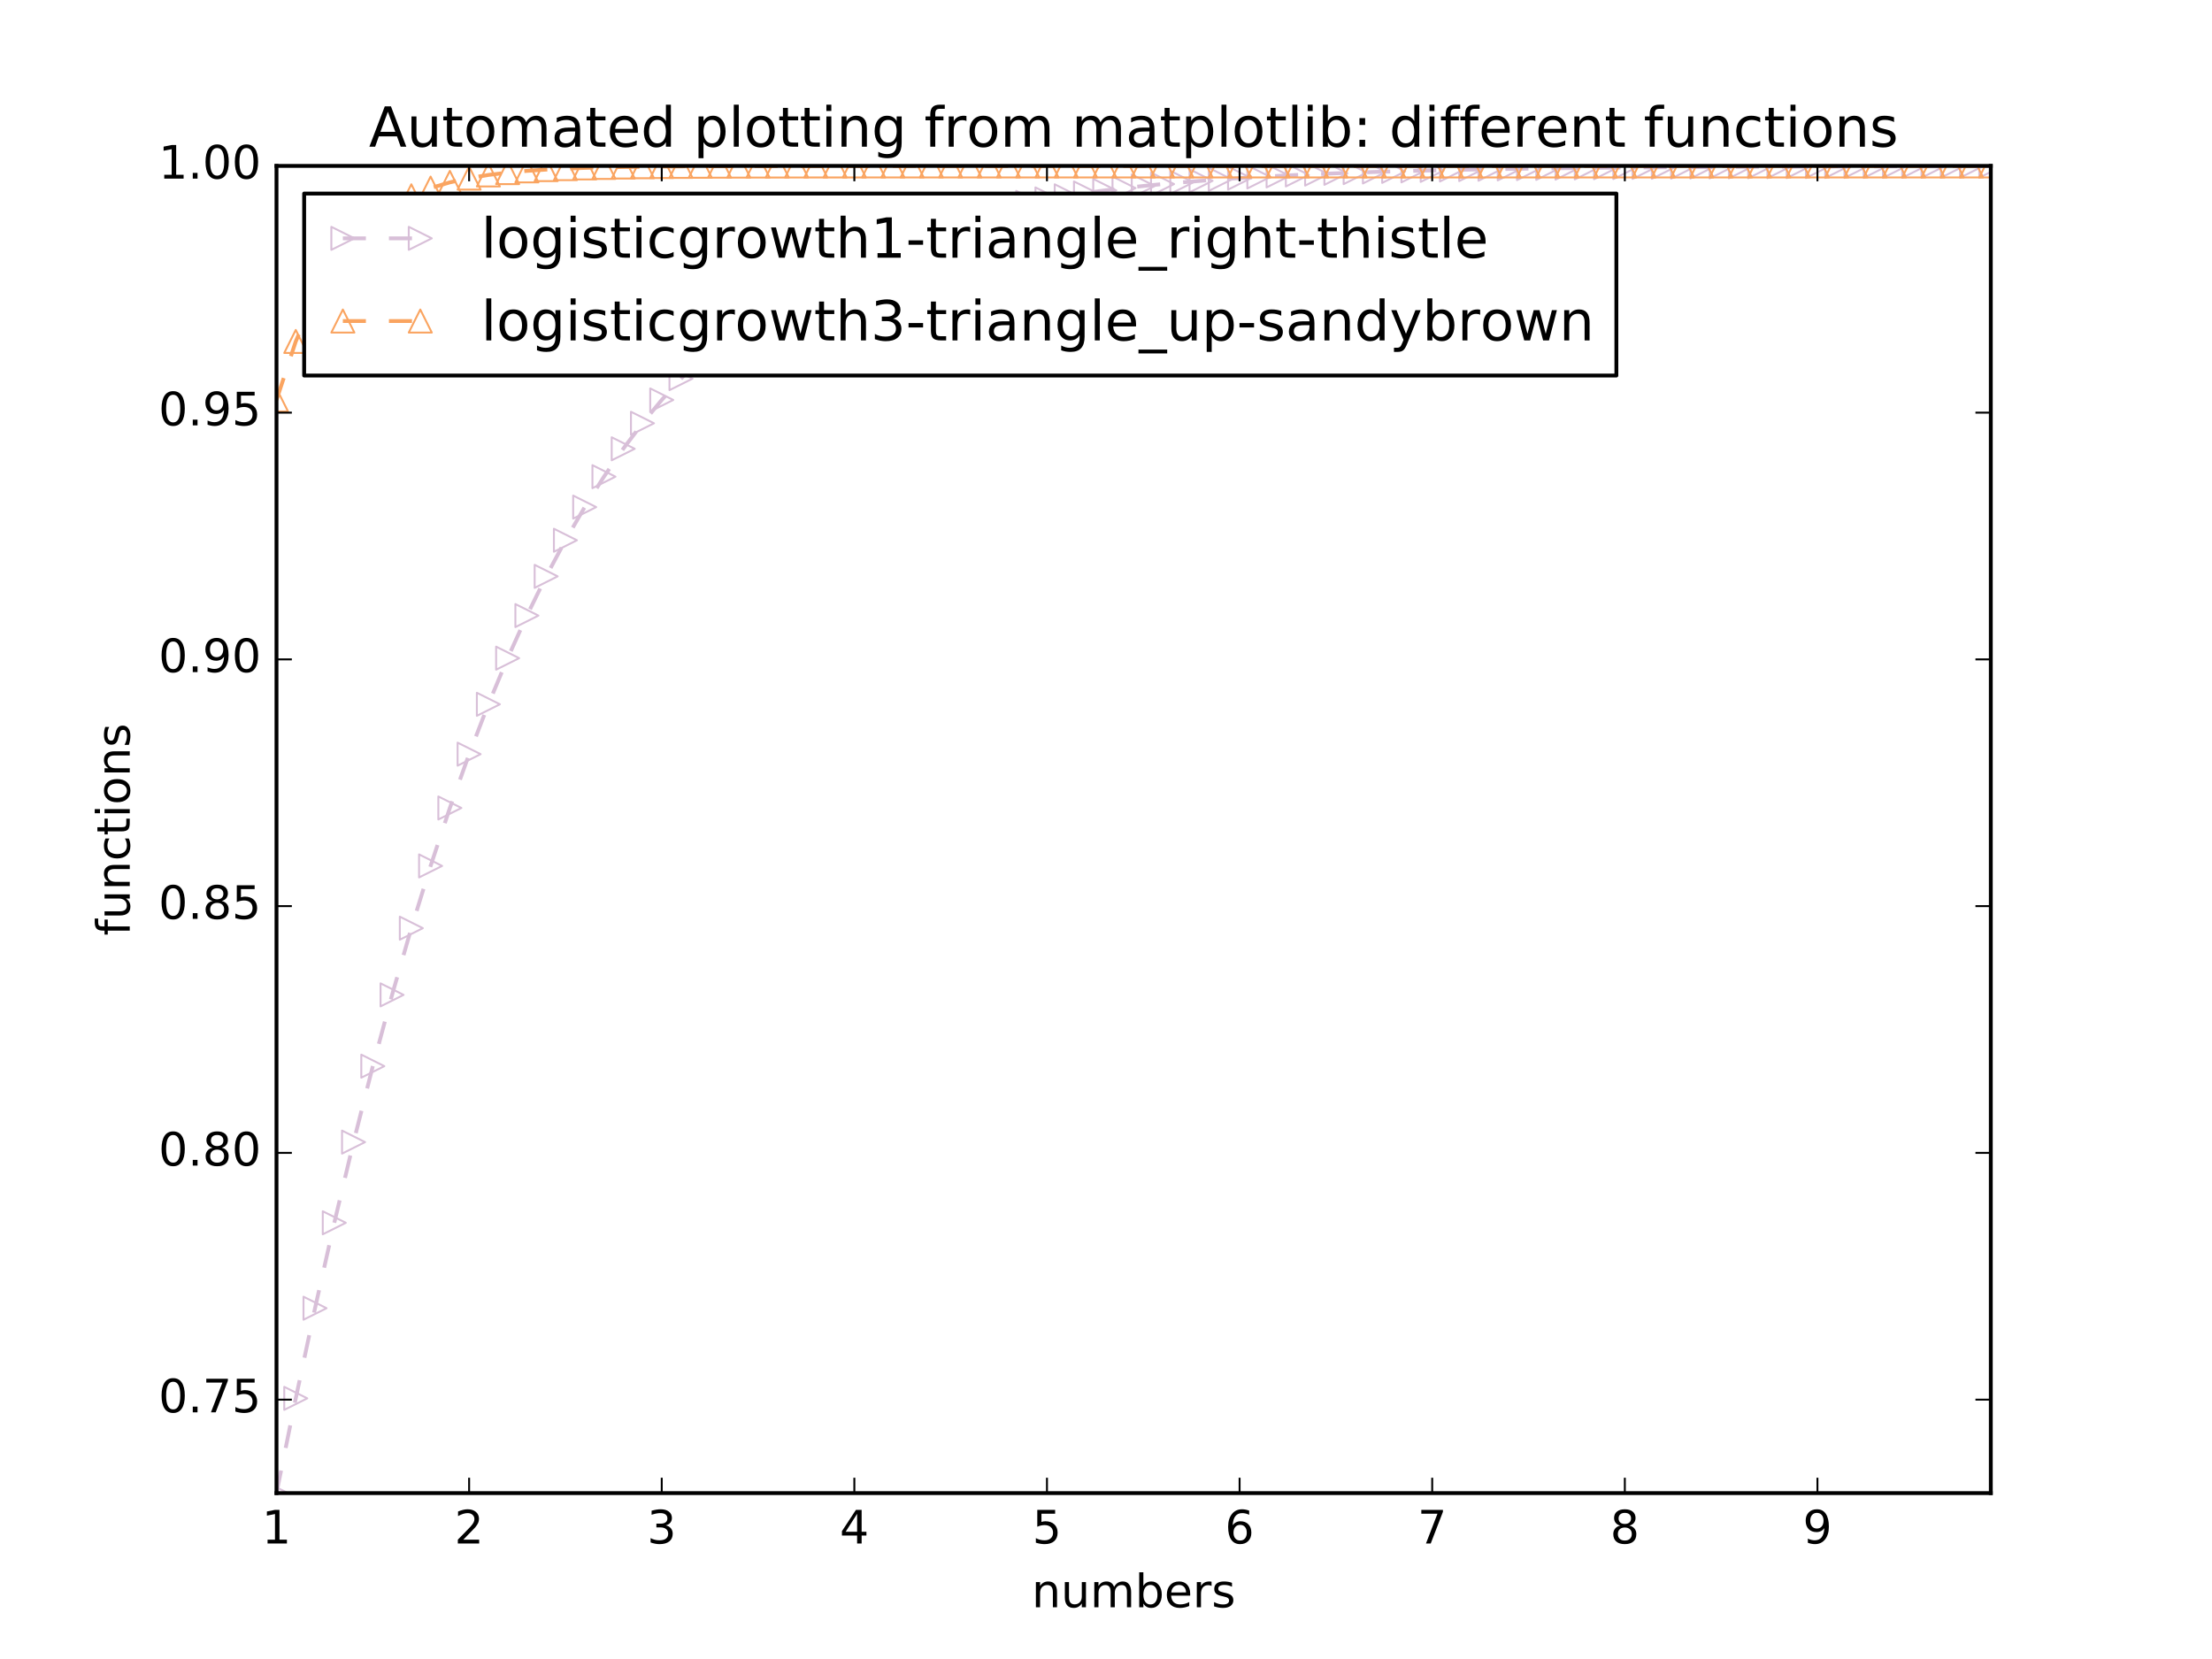 <?xml version="1.0" encoding="utf-8" standalone="no"?>
<!DOCTYPE svg PUBLIC "-//W3C//DTD SVG 1.1//EN"
  "http://www.w3.org/Graphics/SVG/1.1/DTD/svg11.dtd">
<!-- Created with matplotlib (http://matplotlib.org/) -->
<svg height="432pt" version="1.1" viewBox="0 0 576 432" width="576pt" xmlns="http://www.w3.org/2000/svg" xmlns:xlink="http://www.w3.org/1999/xlink">
 <defs>
  <style type="text/css">
*{stroke-linecap:butt;stroke-linejoin:round;stroke-miterlimit:100000;}
  </style>
 </defs>
 <g id="figure_1">
  <g id="patch_1">
   <path d="M 0 432 
L 576 432 
L 576 0 
L 0 0 
z
" style="fill:#ffffff;"/>
  </g>
  <g id="axes_1">
   <g id="patch_2">
    <path d="M 72 388.8 
L 518.4 388.8 
L 518.4 43.2 
L 72 43.2 
z
" style="fill:#ffffff;"/>
   </g>
   <g id="line2d_1">
    <path clip-path="url(#pd5425fc3d5)" d="M 72 388.8 
L 77.016 364.125 
L 82.031 340.654 
L 87.047 318.41 
L 92.063 297.401 
L 97.079 277.624 
L 102.094 259.063 
L 107.11 241.694 
L 112.126 225.484 
L 117.142 210.394 
L 122.157 196.38 
L 127.173 183.394 
L 132.189 171.383 
L 137.204 160.296 
L 142.22 150.08 
L 147.236 140.681 
L 152.252 132.046 
L 157.267 124.123 
L 162.283 116.864 
L 167.299 110.219 
L 172.315 104.144 
L 177.33 98.594 
L 182.346 93.529 
L 187.362 88.91 
L 192.378 84.701 
L 197.393 80.867 
L 202.409 77.378 
L 207.425 74.204 
L 212.44 71.318 
L 217.456 68.696 
L 222.472 66.313 
L 227.488 64.149 
L 232.503 62.185 
L 237.519 60.403 
L 242.535 58.786 
L 247.551 57.319 
L 252.566 55.988 
L 257.582 54.782 
L 262.598 53.689 
L 267.613 52.698 
L 272.629 51.801 
L 277.645 50.987 
L 282.661 50.25 
L 287.676 49.583 
L 292.692 48.978 
L 297.708 48.43 
L 302.724 47.934 
L 307.739 47.485 
L 312.755 47.079 
L 317.771 46.711 
L 322.787 46.377 
L 327.802 46.076 
L 332.818 45.803 
L 337.834 45.555 
L 342.849 45.332 
L 347.865 45.129 
L 352.881 44.946 
L 357.897 44.78 
L 362.912 44.63 
L 367.928 44.494 
L 372.944 44.371 
L 377.96 44.259 
L 382.975 44.159 
L 387.991 44.068 
L 393.007 43.985 
L 398.022 43.91 
L 403.038 43.843 
L 408.054 43.782 
L 413.07 43.726 
L 418.085 43.676 
L 423.101 43.631 
L 428.117 43.59 
L 433.133 43.553 
L 438.148 43.519 
L 443.164 43.489 
L 448.18 43.461 
L 453.196 43.437 
L 458.211 43.414 
L 463.227 43.394 
L 468.243 43.375 
L 473.258 43.359 
L 478.274 43.343 
L 483.29 43.33 
L 488.306 43.317 
L 493.321 43.306 
L 498.337 43.296 
L 503.353 43.287 
L 508.369 43.279 
L 513.384 43.271 
L 518.4 43.264 
" style="fill:none;stroke:#d8bfd8;stroke-dasharray:6,6;stroke-dashoffset:0.0;"/>
    <defs>
     <path d="M 3 0 
L -3 -3 
L -3 3 
z
" id="mc62d50079e" style="stroke:#d8bfd8;stroke-linejoin:miter;stroke-width:0.5;"/>
    </defs>
    <g clip-path="url(#pd5425fc3d5)">
     <use style="fill:none;stroke:#d8bfd8;stroke-linejoin:miter;stroke-width:0.5;" x="72.0" xlink:href="#mc62d50079e" y="388.8"/>
     <use style="fill:none;stroke:#d8bfd8;stroke-linejoin:miter;stroke-width:0.5;" x="77.016" xlink:href="#mc62d50079e" y="364.125"/>
     <use style="fill:none;stroke:#d8bfd8;stroke-linejoin:miter;stroke-width:0.5;" x="82.031" xlink:href="#mc62d50079e" y="340.654"/>
     <use style="fill:none;stroke:#d8bfd8;stroke-linejoin:miter;stroke-width:0.5;" x="87.047" xlink:href="#mc62d50079e" y="318.41"/>
     <use style="fill:none;stroke:#d8bfd8;stroke-linejoin:miter;stroke-width:0.5;" x="92.063" xlink:href="#mc62d50079e" y="297.401"/>
     <use style="fill:none;stroke:#d8bfd8;stroke-linejoin:miter;stroke-width:0.5;" x="97.079" xlink:href="#mc62d50079e" y="277.624"/>
     <use style="fill:none;stroke:#d8bfd8;stroke-linejoin:miter;stroke-width:0.5;" x="102.094" xlink:href="#mc62d50079e" y="259.063"/>
     <use style="fill:none;stroke:#d8bfd8;stroke-linejoin:miter;stroke-width:0.5;" x="107.11" xlink:href="#mc62d50079e" y="241.694"/>
     <use style="fill:none;stroke:#d8bfd8;stroke-linejoin:miter;stroke-width:0.5;" x="112.126" xlink:href="#mc62d50079e" y="225.484"/>
     <use style="fill:none;stroke:#d8bfd8;stroke-linejoin:miter;stroke-width:0.5;" x="117.142" xlink:href="#mc62d50079e" y="210.394"/>
     <use style="fill:none;stroke:#d8bfd8;stroke-linejoin:miter;stroke-width:0.5;" x="122.157" xlink:href="#mc62d50079e" y="196.38"/>
     <use style="fill:none;stroke:#d8bfd8;stroke-linejoin:miter;stroke-width:0.5;" x="127.173" xlink:href="#mc62d50079e" y="183.394"/>
     <use style="fill:none;stroke:#d8bfd8;stroke-linejoin:miter;stroke-width:0.5;" x="132.189" xlink:href="#mc62d50079e" y="171.383"/>
     <use style="fill:none;stroke:#d8bfd8;stroke-linejoin:miter;stroke-width:0.5;" x="137.204" xlink:href="#mc62d50079e" y="160.296"/>
     <use style="fill:none;stroke:#d8bfd8;stroke-linejoin:miter;stroke-width:0.5;" x="142.22" xlink:href="#mc62d50079e" y="150.08"/>
     <use style="fill:none;stroke:#d8bfd8;stroke-linejoin:miter;stroke-width:0.5;" x="147.236" xlink:href="#mc62d50079e" y="140.681"/>
     <use style="fill:none;stroke:#d8bfd8;stroke-linejoin:miter;stroke-width:0.5;" x="152.252" xlink:href="#mc62d50079e" y="132.046"/>
     <use style="fill:none;stroke:#d8bfd8;stroke-linejoin:miter;stroke-width:0.5;" x="157.267" xlink:href="#mc62d50079e" y="124.123"/>
     <use style="fill:none;stroke:#d8bfd8;stroke-linejoin:miter;stroke-width:0.5;" x="162.283" xlink:href="#mc62d50079e" y="116.864"/>
     <use style="fill:none;stroke:#d8bfd8;stroke-linejoin:miter;stroke-width:0.5;" x="167.299" xlink:href="#mc62d50079e" y="110.219"/>
     <use style="fill:none;stroke:#d8bfd8;stroke-linejoin:miter;stroke-width:0.5;" x="172.315" xlink:href="#mc62d50079e" y="104.144"/>
     <use style="fill:none;stroke:#d8bfd8;stroke-linejoin:miter;stroke-width:0.5;" x="177.33" xlink:href="#mc62d50079e" y="98.594"/>
     <use style="fill:none;stroke:#d8bfd8;stroke-linejoin:miter;stroke-width:0.5;" x="182.346" xlink:href="#mc62d50079e" y="93.529"/>
     <use style="fill:none;stroke:#d8bfd8;stroke-linejoin:miter;stroke-width:0.5;" x="187.362" xlink:href="#mc62d50079e" y="88.91"/>
     <use style="fill:none;stroke:#d8bfd8;stroke-linejoin:miter;stroke-width:0.5;" x="192.378" xlink:href="#mc62d50079e" y="84.701"/>
     <use style="fill:none;stroke:#d8bfd8;stroke-linejoin:miter;stroke-width:0.5;" x="197.393" xlink:href="#mc62d50079e" y="80.867"/>
     <use style="fill:none;stroke:#d8bfd8;stroke-linejoin:miter;stroke-width:0.5;" x="202.409" xlink:href="#mc62d50079e" y="77.378"/>
     <use style="fill:none;stroke:#d8bfd8;stroke-linejoin:miter;stroke-width:0.5;" x="207.425" xlink:href="#mc62d50079e" y="74.204"/>
     <use style="fill:none;stroke:#d8bfd8;stroke-linejoin:miter;stroke-width:0.5;" x="212.44" xlink:href="#mc62d50079e" y="71.318"/>
     <use style="fill:none;stroke:#d8bfd8;stroke-linejoin:miter;stroke-width:0.5;" x="217.456" xlink:href="#mc62d50079e" y="68.696"/>
     <use style="fill:none;stroke:#d8bfd8;stroke-linejoin:miter;stroke-width:0.5;" x="222.472" xlink:href="#mc62d50079e" y="66.313"/>
     <use style="fill:none;stroke:#d8bfd8;stroke-linejoin:miter;stroke-width:0.5;" x="227.488" xlink:href="#mc62d50079e" y="64.149"/>
     <use style="fill:none;stroke:#d8bfd8;stroke-linejoin:miter;stroke-width:0.5;" x="232.503" xlink:href="#mc62d50079e" y="62.185"/>
     <use style="fill:none;stroke:#d8bfd8;stroke-linejoin:miter;stroke-width:0.5;" x="237.519" xlink:href="#mc62d50079e" y="60.403"/>
     <use style="fill:none;stroke:#d8bfd8;stroke-linejoin:miter;stroke-width:0.5;" x="242.535" xlink:href="#mc62d50079e" y="58.786"/>
     <use style="fill:none;stroke:#d8bfd8;stroke-linejoin:miter;stroke-width:0.5;" x="247.551" xlink:href="#mc62d50079e" y="57.319"/>
     <use style="fill:none;stroke:#d8bfd8;stroke-linejoin:miter;stroke-width:0.5;" x="252.566" xlink:href="#mc62d50079e" y="55.988"/>
     <use style="fill:none;stroke:#d8bfd8;stroke-linejoin:miter;stroke-width:0.5;" x="257.582" xlink:href="#mc62d50079e" y="54.782"/>
     <use style="fill:none;stroke:#d8bfd8;stroke-linejoin:miter;stroke-width:0.5;" x="262.598" xlink:href="#mc62d50079e" y="53.689"/>
     <use style="fill:none;stroke:#d8bfd8;stroke-linejoin:miter;stroke-width:0.5;" x="267.613" xlink:href="#mc62d50079e" y="52.698"/>
     <use style="fill:none;stroke:#d8bfd8;stroke-linejoin:miter;stroke-width:0.5;" x="272.629" xlink:href="#mc62d50079e" y="51.801"/>
     <use style="fill:none;stroke:#d8bfd8;stroke-linejoin:miter;stroke-width:0.5;" x="277.645" xlink:href="#mc62d50079e" y="50.987"/>
     <use style="fill:none;stroke:#d8bfd8;stroke-linejoin:miter;stroke-width:0.5;" x="282.661" xlink:href="#mc62d50079e" y="50.25"/>
     <use style="fill:none;stroke:#d8bfd8;stroke-linejoin:miter;stroke-width:0.5;" x="287.676" xlink:href="#mc62d50079e" y="49.583"/>
     <use style="fill:none;stroke:#d8bfd8;stroke-linejoin:miter;stroke-width:0.5;" x="292.692" xlink:href="#mc62d50079e" y="48.978"/>
     <use style="fill:none;stroke:#d8bfd8;stroke-linejoin:miter;stroke-width:0.5;" x="297.708" xlink:href="#mc62d50079e" y="48.43"/>
     <use style="fill:none;stroke:#d8bfd8;stroke-linejoin:miter;stroke-width:0.5;" x="302.724" xlink:href="#mc62d50079e" y="47.934"/>
     <use style="fill:none;stroke:#d8bfd8;stroke-linejoin:miter;stroke-width:0.5;" x="307.739" xlink:href="#mc62d50079e" y="47.485"/>
     <use style="fill:none;stroke:#d8bfd8;stroke-linejoin:miter;stroke-width:0.5;" x="312.755" xlink:href="#mc62d50079e" y="47.079"/>
     <use style="fill:none;stroke:#d8bfd8;stroke-linejoin:miter;stroke-width:0.5;" x="317.771" xlink:href="#mc62d50079e" y="46.711"/>
     <use style="fill:none;stroke:#d8bfd8;stroke-linejoin:miter;stroke-width:0.5;" x="322.787" xlink:href="#mc62d50079e" y="46.377"/>
     <use style="fill:none;stroke:#d8bfd8;stroke-linejoin:miter;stroke-width:0.5;" x="327.802" xlink:href="#mc62d50079e" y="46.076"/>
     <use style="fill:none;stroke:#d8bfd8;stroke-linejoin:miter;stroke-width:0.5;" x="332.818" xlink:href="#mc62d50079e" y="45.803"/>
     <use style="fill:none;stroke:#d8bfd8;stroke-linejoin:miter;stroke-width:0.5;" x="337.834" xlink:href="#mc62d50079e" y="45.555"/>
     <use style="fill:none;stroke:#d8bfd8;stroke-linejoin:miter;stroke-width:0.5;" x="342.849" xlink:href="#mc62d50079e" y="45.332"/>
     <use style="fill:none;stroke:#d8bfd8;stroke-linejoin:miter;stroke-width:0.5;" x="347.865" xlink:href="#mc62d50079e" y="45.129"/>
     <use style="fill:none;stroke:#d8bfd8;stroke-linejoin:miter;stroke-width:0.5;" x="352.881" xlink:href="#mc62d50079e" y="44.946"/>
     <use style="fill:none;stroke:#d8bfd8;stroke-linejoin:miter;stroke-width:0.5;" x="357.897" xlink:href="#mc62d50079e" y="44.78"/>
     <use style="fill:none;stroke:#d8bfd8;stroke-linejoin:miter;stroke-width:0.5;" x="362.912" xlink:href="#mc62d50079e" y="44.63"/>
     <use style="fill:none;stroke:#d8bfd8;stroke-linejoin:miter;stroke-width:0.5;" x="367.928" xlink:href="#mc62d50079e" y="44.494"/>
     <use style="fill:none;stroke:#d8bfd8;stroke-linejoin:miter;stroke-width:0.5;" x="372.944" xlink:href="#mc62d50079e" y="44.371"/>
     <use style="fill:none;stroke:#d8bfd8;stroke-linejoin:miter;stroke-width:0.5;" x="377.96" xlink:href="#mc62d50079e" y="44.259"/>
     <use style="fill:none;stroke:#d8bfd8;stroke-linejoin:miter;stroke-width:0.5;" x="382.975" xlink:href="#mc62d50079e" y="44.159"/>
     <use style="fill:none;stroke:#d8bfd8;stroke-linejoin:miter;stroke-width:0.5;" x="387.991" xlink:href="#mc62d50079e" y="44.068"/>
     <use style="fill:none;stroke:#d8bfd8;stroke-linejoin:miter;stroke-width:0.5;" x="393.007" xlink:href="#mc62d50079e" y="43.985"/>
     <use style="fill:none;stroke:#d8bfd8;stroke-linejoin:miter;stroke-width:0.5;" x="398.022" xlink:href="#mc62d50079e" y="43.91"/>
     <use style="fill:none;stroke:#d8bfd8;stroke-linejoin:miter;stroke-width:0.5;" x="403.038" xlink:href="#mc62d50079e" y="43.843"/>
     <use style="fill:none;stroke:#d8bfd8;stroke-linejoin:miter;stroke-width:0.5;" x="408.054" xlink:href="#mc62d50079e" y="43.782"/>
     <use style="fill:none;stroke:#d8bfd8;stroke-linejoin:miter;stroke-width:0.5;" x="413.07" xlink:href="#mc62d50079e" y="43.726"/>
     <use style="fill:none;stroke:#d8bfd8;stroke-linejoin:miter;stroke-width:0.5;" x="418.085" xlink:href="#mc62d50079e" y="43.676"/>
     <use style="fill:none;stroke:#d8bfd8;stroke-linejoin:miter;stroke-width:0.5;" x="423.101" xlink:href="#mc62d50079e" y="43.631"/>
     <use style="fill:none;stroke:#d8bfd8;stroke-linejoin:miter;stroke-width:0.5;" x="428.117" xlink:href="#mc62d50079e" y="43.59"/>
     <use style="fill:none;stroke:#d8bfd8;stroke-linejoin:miter;stroke-width:0.5;" x="433.133" xlink:href="#mc62d50079e" y="43.553"/>
     <use style="fill:none;stroke:#d8bfd8;stroke-linejoin:miter;stroke-width:0.5;" x="438.148" xlink:href="#mc62d50079e" y="43.519"/>
     <use style="fill:none;stroke:#d8bfd8;stroke-linejoin:miter;stroke-width:0.5;" x="443.164" xlink:href="#mc62d50079e" y="43.489"/>
     <use style="fill:none;stroke:#d8bfd8;stroke-linejoin:miter;stroke-width:0.5;" x="448.18" xlink:href="#mc62d50079e" y="43.461"/>
     <use style="fill:none;stroke:#d8bfd8;stroke-linejoin:miter;stroke-width:0.5;" x="453.196" xlink:href="#mc62d50079e" y="43.437"/>
     <use style="fill:none;stroke:#d8bfd8;stroke-linejoin:miter;stroke-width:0.5;" x="458.211" xlink:href="#mc62d50079e" y="43.414"/>
     <use style="fill:none;stroke:#d8bfd8;stroke-linejoin:miter;stroke-width:0.5;" x="463.227" xlink:href="#mc62d50079e" y="43.394"/>
     <use style="fill:none;stroke:#d8bfd8;stroke-linejoin:miter;stroke-width:0.5;" x="468.243" xlink:href="#mc62d50079e" y="43.375"/>
     <use style="fill:none;stroke:#d8bfd8;stroke-linejoin:miter;stroke-width:0.5;" x="473.258" xlink:href="#mc62d50079e" y="43.359"/>
     <use style="fill:none;stroke:#d8bfd8;stroke-linejoin:miter;stroke-width:0.5;" x="478.274" xlink:href="#mc62d50079e" y="43.343"/>
     <use style="fill:none;stroke:#d8bfd8;stroke-linejoin:miter;stroke-width:0.5;" x="483.29" xlink:href="#mc62d50079e" y="43.33"/>
     <use style="fill:none;stroke:#d8bfd8;stroke-linejoin:miter;stroke-width:0.5;" x="488.306" xlink:href="#mc62d50079e" y="43.317"/>
     <use style="fill:none;stroke:#d8bfd8;stroke-linejoin:miter;stroke-width:0.5;" x="493.321" xlink:href="#mc62d50079e" y="43.306"/>
     <use style="fill:none;stroke:#d8bfd8;stroke-linejoin:miter;stroke-width:0.5;" x="498.337" xlink:href="#mc62d50079e" y="43.296"/>
     <use style="fill:none;stroke:#d8bfd8;stroke-linejoin:miter;stroke-width:0.5;" x="503.353" xlink:href="#mc62d50079e" y="43.287"/>
     <use style="fill:none;stroke:#d8bfd8;stroke-linejoin:miter;stroke-width:0.5;" x="508.369" xlink:href="#mc62d50079e" y="43.279"/>
     <use style="fill:none;stroke:#d8bfd8;stroke-linejoin:miter;stroke-width:0.5;" x="513.384" xlink:href="#mc62d50079e" y="43.271"/>
     <use style="fill:none;stroke:#d8bfd8;stroke-linejoin:miter;stroke-width:0.5;" x="518.4" xlink:href="#mc62d50079e" y="43.264"/>
    </g>
   </g>
   <g id="line2d_2">
    <path clip-path="url(#pd5425fc3d5)" d="M 72 104.144 
L 77.016 88.91 
L 82.031 77.378 
L 87.047 68.696 
L 92.063 62.185 
L 97.079 57.319 
L 102.094 53.689 
L 107.11 50.987 
L 112.126 48.978 
L 117.142 47.485 
L 122.157 46.377 
L 127.173 45.555 
L 132.189 44.946 
L 137.204 44.494 
L 142.22 44.159 
L 147.236 43.91 
L 152.252 43.726 
L 157.267 43.59 
L 162.283 43.489 
L 167.299 43.414 
L 172.315 43.359 
L 177.33 43.317 
L 182.346 43.287 
L 187.362 43.264 
L 192.378 43.248 
L 197.393 43.235 
L 202.409 43.226 
L 207.425 43.219 
L 212.44 43.214 
L 217.456 43.211 
L 222.472 43.208 
L 227.488 43.206 
L 232.503 43.204 
L 237.519 43.203 
L 242.535 43.202 
L 247.551 43.202 
L 252.566 43.201 
L 257.582 43.201 
L 262.598 43.201 
L 267.613 43.201 
L 272.629 43.2 
L 277.645 43.2 
L 282.661 43.2 
L 287.676 43.2 
L 292.692 43.2 
L 297.708 43.2 
L 302.724 43.2 
L 307.739 43.2 
L 312.755 43.2 
L 317.771 43.2 
L 322.787 43.2 
L 327.802 43.2 
L 332.818 43.2 
L 337.834 43.2 
L 342.849 43.2 
L 347.865 43.2 
L 352.881 43.2 
L 357.897 43.2 
L 362.912 43.2 
L 367.928 43.2 
L 372.944 43.2 
L 377.96 43.2 
L 382.975 43.2 
L 387.991 43.2 
L 393.007 43.2 
L 398.022 43.2 
L 403.038 43.2 
L 408.054 43.2 
L 413.07 43.2 
L 418.085 43.2 
L 423.101 43.2 
L 428.117 43.2 
L 433.133 43.2 
L 438.148 43.2 
L 443.164 43.2 
L 448.18 43.2 
L 453.196 43.2 
L 458.211 43.2 
L 463.227 43.2 
L 468.243 43.2 
L 473.258 43.2 
L 478.274 43.2 
L 483.29 43.2 
L 488.306 43.2 
L 493.321 43.2 
L 498.337 43.2 
L 503.353 43.2 
L 508.369 43.2 
L 513.384 43.2 
L 518.4 43.2 
" style="fill:none;stroke:#faa460;stroke-dasharray:6,6;stroke-dashoffset:0.0;"/>
    <defs>
     <path d="M 0 -3 
L -3 3 
L 3 3 
z
" id="me77e45d880" style="stroke:#faa460;stroke-linejoin:miter;stroke-width:0.5;"/>
    </defs>
    <g clip-path="url(#pd5425fc3d5)">
     <use style="fill:none;stroke:#faa460;stroke-linejoin:miter;stroke-width:0.5;" x="72.0" xlink:href="#me77e45d880" y="104.144"/>
     <use style="fill:none;stroke:#faa460;stroke-linejoin:miter;stroke-width:0.5;" x="77.016" xlink:href="#me77e45d880" y="88.91"/>
     <use style="fill:none;stroke:#faa460;stroke-linejoin:miter;stroke-width:0.5;" x="82.031" xlink:href="#me77e45d880" y="77.378"/>
     <use style="fill:none;stroke:#faa460;stroke-linejoin:miter;stroke-width:0.5;" x="87.047" xlink:href="#me77e45d880" y="68.696"/>
     <use style="fill:none;stroke:#faa460;stroke-linejoin:miter;stroke-width:0.5;" x="92.063" xlink:href="#me77e45d880" y="62.185"/>
     <use style="fill:none;stroke:#faa460;stroke-linejoin:miter;stroke-width:0.5;" x="97.079" xlink:href="#me77e45d880" y="57.319"/>
     <use style="fill:none;stroke:#faa460;stroke-linejoin:miter;stroke-width:0.5;" x="102.094" xlink:href="#me77e45d880" y="53.689"/>
     <use style="fill:none;stroke:#faa460;stroke-linejoin:miter;stroke-width:0.5;" x="107.11" xlink:href="#me77e45d880" y="50.987"/>
     <use style="fill:none;stroke:#faa460;stroke-linejoin:miter;stroke-width:0.5;" x="112.126" xlink:href="#me77e45d880" y="48.978"/>
     <use style="fill:none;stroke:#faa460;stroke-linejoin:miter;stroke-width:0.5;" x="117.142" xlink:href="#me77e45d880" y="47.485"/>
     <use style="fill:none;stroke:#faa460;stroke-linejoin:miter;stroke-width:0.5;" x="122.157" xlink:href="#me77e45d880" y="46.377"/>
     <use style="fill:none;stroke:#faa460;stroke-linejoin:miter;stroke-width:0.5;" x="127.173" xlink:href="#me77e45d880" y="45.555"/>
     <use style="fill:none;stroke:#faa460;stroke-linejoin:miter;stroke-width:0.5;" x="132.189" xlink:href="#me77e45d880" y="44.946"/>
     <use style="fill:none;stroke:#faa460;stroke-linejoin:miter;stroke-width:0.5;" x="137.204" xlink:href="#me77e45d880" y="44.494"/>
     <use style="fill:none;stroke:#faa460;stroke-linejoin:miter;stroke-width:0.5;" x="142.22" xlink:href="#me77e45d880" y="44.159"/>
     <use style="fill:none;stroke:#faa460;stroke-linejoin:miter;stroke-width:0.5;" x="147.236" xlink:href="#me77e45d880" y="43.91"/>
     <use style="fill:none;stroke:#faa460;stroke-linejoin:miter;stroke-width:0.5;" x="152.252" xlink:href="#me77e45d880" y="43.726"/>
     <use style="fill:none;stroke:#faa460;stroke-linejoin:miter;stroke-width:0.5;" x="157.267" xlink:href="#me77e45d880" y="43.59"/>
     <use style="fill:none;stroke:#faa460;stroke-linejoin:miter;stroke-width:0.5;" x="162.283" xlink:href="#me77e45d880" y="43.489"/>
     <use style="fill:none;stroke:#faa460;stroke-linejoin:miter;stroke-width:0.5;" x="167.299" xlink:href="#me77e45d880" y="43.414"/>
     <use style="fill:none;stroke:#faa460;stroke-linejoin:miter;stroke-width:0.5;" x="172.315" xlink:href="#me77e45d880" y="43.359"/>
     <use style="fill:none;stroke:#faa460;stroke-linejoin:miter;stroke-width:0.5;" x="177.33" xlink:href="#me77e45d880" y="43.317"/>
     <use style="fill:none;stroke:#faa460;stroke-linejoin:miter;stroke-width:0.5;" x="182.346" xlink:href="#me77e45d880" y="43.287"/>
     <use style="fill:none;stroke:#faa460;stroke-linejoin:miter;stroke-width:0.5;" x="187.362" xlink:href="#me77e45d880" y="43.264"/>
     <use style="fill:none;stroke:#faa460;stroke-linejoin:miter;stroke-width:0.5;" x="192.378" xlink:href="#me77e45d880" y="43.248"/>
     <use style="fill:none;stroke:#faa460;stroke-linejoin:miter;stroke-width:0.5;" x="197.393" xlink:href="#me77e45d880" y="43.235"/>
     <use style="fill:none;stroke:#faa460;stroke-linejoin:miter;stroke-width:0.5;" x="202.409" xlink:href="#me77e45d880" y="43.226"/>
     <use style="fill:none;stroke:#faa460;stroke-linejoin:miter;stroke-width:0.5;" x="207.425" xlink:href="#me77e45d880" y="43.219"/>
     <use style="fill:none;stroke:#faa460;stroke-linejoin:miter;stroke-width:0.5;" x="212.44" xlink:href="#me77e45d880" y="43.214"/>
     <use style="fill:none;stroke:#faa460;stroke-linejoin:miter;stroke-width:0.5;" x="217.456" xlink:href="#me77e45d880" y="43.211"/>
     <use style="fill:none;stroke:#faa460;stroke-linejoin:miter;stroke-width:0.5;" x="222.472" xlink:href="#me77e45d880" y="43.208"/>
     <use style="fill:none;stroke:#faa460;stroke-linejoin:miter;stroke-width:0.5;" x="227.488" xlink:href="#me77e45d880" y="43.206"/>
     <use style="fill:none;stroke:#faa460;stroke-linejoin:miter;stroke-width:0.5;" x="232.503" xlink:href="#me77e45d880" y="43.204"/>
     <use style="fill:none;stroke:#faa460;stroke-linejoin:miter;stroke-width:0.5;" x="237.519" xlink:href="#me77e45d880" y="43.203"/>
     <use style="fill:none;stroke:#faa460;stroke-linejoin:miter;stroke-width:0.5;" x="242.535" xlink:href="#me77e45d880" y="43.202"/>
     <use style="fill:none;stroke:#faa460;stroke-linejoin:miter;stroke-width:0.5;" x="247.551" xlink:href="#me77e45d880" y="43.202"/>
     <use style="fill:none;stroke:#faa460;stroke-linejoin:miter;stroke-width:0.5;" x="252.566" xlink:href="#me77e45d880" y="43.201"/>
     <use style="fill:none;stroke:#faa460;stroke-linejoin:miter;stroke-width:0.5;" x="257.582" xlink:href="#me77e45d880" y="43.201"/>
     <use style="fill:none;stroke:#faa460;stroke-linejoin:miter;stroke-width:0.5;" x="262.598" xlink:href="#me77e45d880" y="43.201"/>
     <use style="fill:none;stroke:#faa460;stroke-linejoin:miter;stroke-width:0.5;" x="267.613" xlink:href="#me77e45d880" y="43.201"/>
     <use style="fill:none;stroke:#faa460;stroke-linejoin:miter;stroke-width:0.5;" x="272.629" xlink:href="#me77e45d880" y="43.2"/>
     <use style="fill:none;stroke:#faa460;stroke-linejoin:miter;stroke-width:0.5;" x="277.645" xlink:href="#me77e45d880" y="43.2"/>
     <use style="fill:none;stroke:#faa460;stroke-linejoin:miter;stroke-width:0.5;" x="282.661" xlink:href="#me77e45d880" y="43.2"/>
     <use style="fill:none;stroke:#faa460;stroke-linejoin:miter;stroke-width:0.5;" x="287.676" xlink:href="#me77e45d880" y="43.2"/>
     <use style="fill:none;stroke:#faa460;stroke-linejoin:miter;stroke-width:0.5;" x="292.692" xlink:href="#me77e45d880" y="43.2"/>
     <use style="fill:none;stroke:#faa460;stroke-linejoin:miter;stroke-width:0.5;" x="297.708" xlink:href="#me77e45d880" y="43.2"/>
     <use style="fill:none;stroke:#faa460;stroke-linejoin:miter;stroke-width:0.5;" x="302.724" xlink:href="#me77e45d880" y="43.2"/>
     <use style="fill:none;stroke:#faa460;stroke-linejoin:miter;stroke-width:0.5;" x="307.739" xlink:href="#me77e45d880" y="43.2"/>
     <use style="fill:none;stroke:#faa460;stroke-linejoin:miter;stroke-width:0.5;" x="312.755" xlink:href="#me77e45d880" y="43.2"/>
     <use style="fill:none;stroke:#faa460;stroke-linejoin:miter;stroke-width:0.5;" x="317.771" xlink:href="#me77e45d880" y="43.2"/>
     <use style="fill:none;stroke:#faa460;stroke-linejoin:miter;stroke-width:0.5;" x="322.787" xlink:href="#me77e45d880" y="43.2"/>
     <use style="fill:none;stroke:#faa460;stroke-linejoin:miter;stroke-width:0.5;" x="327.802" xlink:href="#me77e45d880" y="43.2"/>
     <use style="fill:none;stroke:#faa460;stroke-linejoin:miter;stroke-width:0.5;" x="332.818" xlink:href="#me77e45d880" y="43.2"/>
     <use style="fill:none;stroke:#faa460;stroke-linejoin:miter;stroke-width:0.5;" x="337.834" xlink:href="#me77e45d880" y="43.2"/>
     <use style="fill:none;stroke:#faa460;stroke-linejoin:miter;stroke-width:0.5;" x="342.849" xlink:href="#me77e45d880" y="43.2"/>
     <use style="fill:none;stroke:#faa460;stroke-linejoin:miter;stroke-width:0.5;" x="347.865" xlink:href="#me77e45d880" y="43.2"/>
     <use style="fill:none;stroke:#faa460;stroke-linejoin:miter;stroke-width:0.5;" x="352.881" xlink:href="#me77e45d880" y="43.2"/>
     <use style="fill:none;stroke:#faa460;stroke-linejoin:miter;stroke-width:0.5;" x="357.897" xlink:href="#me77e45d880" y="43.2"/>
     <use style="fill:none;stroke:#faa460;stroke-linejoin:miter;stroke-width:0.5;" x="362.912" xlink:href="#me77e45d880" y="43.2"/>
     <use style="fill:none;stroke:#faa460;stroke-linejoin:miter;stroke-width:0.5;" x="367.928" xlink:href="#me77e45d880" y="43.2"/>
     <use style="fill:none;stroke:#faa460;stroke-linejoin:miter;stroke-width:0.5;" x="372.944" xlink:href="#me77e45d880" y="43.2"/>
     <use style="fill:none;stroke:#faa460;stroke-linejoin:miter;stroke-width:0.5;" x="377.96" xlink:href="#me77e45d880" y="43.2"/>
     <use style="fill:none;stroke:#faa460;stroke-linejoin:miter;stroke-width:0.5;" x="382.975" xlink:href="#me77e45d880" y="43.2"/>
     <use style="fill:none;stroke:#faa460;stroke-linejoin:miter;stroke-width:0.5;" x="387.991" xlink:href="#me77e45d880" y="43.2"/>
     <use style="fill:none;stroke:#faa460;stroke-linejoin:miter;stroke-width:0.5;" x="393.007" xlink:href="#me77e45d880" y="43.2"/>
     <use style="fill:none;stroke:#faa460;stroke-linejoin:miter;stroke-width:0.5;" x="398.022" xlink:href="#me77e45d880" y="43.2"/>
     <use style="fill:none;stroke:#faa460;stroke-linejoin:miter;stroke-width:0.5;" x="403.038" xlink:href="#me77e45d880" y="43.2"/>
     <use style="fill:none;stroke:#faa460;stroke-linejoin:miter;stroke-width:0.5;" x="408.054" xlink:href="#me77e45d880" y="43.2"/>
     <use style="fill:none;stroke:#faa460;stroke-linejoin:miter;stroke-width:0.5;" x="413.07" xlink:href="#me77e45d880" y="43.2"/>
     <use style="fill:none;stroke:#faa460;stroke-linejoin:miter;stroke-width:0.5;" x="418.085" xlink:href="#me77e45d880" y="43.2"/>
     <use style="fill:none;stroke:#faa460;stroke-linejoin:miter;stroke-width:0.5;" x="423.101" xlink:href="#me77e45d880" y="43.2"/>
     <use style="fill:none;stroke:#faa460;stroke-linejoin:miter;stroke-width:0.5;" x="428.117" xlink:href="#me77e45d880" y="43.2"/>
     <use style="fill:none;stroke:#faa460;stroke-linejoin:miter;stroke-width:0.5;" x="433.133" xlink:href="#me77e45d880" y="43.2"/>
     <use style="fill:none;stroke:#faa460;stroke-linejoin:miter;stroke-width:0.5;" x="438.148" xlink:href="#me77e45d880" y="43.2"/>
     <use style="fill:none;stroke:#faa460;stroke-linejoin:miter;stroke-width:0.5;" x="443.164" xlink:href="#me77e45d880" y="43.2"/>
     <use style="fill:none;stroke:#faa460;stroke-linejoin:miter;stroke-width:0.5;" x="448.18" xlink:href="#me77e45d880" y="43.2"/>
     <use style="fill:none;stroke:#faa460;stroke-linejoin:miter;stroke-width:0.5;" x="453.196" xlink:href="#me77e45d880" y="43.2"/>
     <use style="fill:none;stroke:#faa460;stroke-linejoin:miter;stroke-width:0.5;" x="458.211" xlink:href="#me77e45d880" y="43.2"/>
     <use style="fill:none;stroke:#faa460;stroke-linejoin:miter;stroke-width:0.5;" x="463.227" xlink:href="#me77e45d880" y="43.2"/>
     <use style="fill:none;stroke:#faa460;stroke-linejoin:miter;stroke-width:0.5;" x="468.243" xlink:href="#me77e45d880" y="43.2"/>
     <use style="fill:none;stroke:#faa460;stroke-linejoin:miter;stroke-width:0.5;" x="473.258" xlink:href="#me77e45d880" y="43.2"/>
     <use style="fill:none;stroke:#faa460;stroke-linejoin:miter;stroke-width:0.5;" x="478.274" xlink:href="#me77e45d880" y="43.2"/>
     <use style="fill:none;stroke:#faa460;stroke-linejoin:miter;stroke-width:0.5;" x="483.29" xlink:href="#me77e45d880" y="43.2"/>
     <use style="fill:none;stroke:#faa460;stroke-linejoin:miter;stroke-width:0.5;" x="488.306" xlink:href="#me77e45d880" y="43.2"/>
     <use style="fill:none;stroke:#faa460;stroke-linejoin:miter;stroke-width:0.5;" x="493.321" xlink:href="#me77e45d880" y="43.2"/>
     <use style="fill:none;stroke:#faa460;stroke-linejoin:miter;stroke-width:0.5;" x="498.337" xlink:href="#me77e45d880" y="43.2"/>
     <use style="fill:none;stroke:#faa460;stroke-linejoin:miter;stroke-width:0.5;" x="503.353" xlink:href="#me77e45d880" y="43.2"/>
     <use style="fill:none;stroke:#faa460;stroke-linejoin:miter;stroke-width:0.5;" x="508.369" xlink:href="#me77e45d880" y="43.2"/>
     <use style="fill:none;stroke:#faa460;stroke-linejoin:miter;stroke-width:0.5;" x="513.384" xlink:href="#me77e45d880" y="43.2"/>
     <use style="fill:none;stroke:#faa460;stroke-linejoin:miter;stroke-width:0.5;" x="518.4" xlink:href="#me77e45d880" y="43.2"/>
    </g>
   </g>
   <g id="patch_3">
    <path d="M 72 43.2 
L 518.4 43.2 
" style="fill:none;stroke:#000000;stroke-linecap:square;stroke-linejoin:miter;"/>
   </g>
   <g id="patch_4">
    <path d="M 518.4 388.8 
L 518.4 43.2 
" style="fill:none;stroke:#000000;stroke-linecap:square;stroke-linejoin:miter;"/>
   </g>
   <g id="patch_5">
    <path d="M 72 388.8 
L 518.4 388.8 
" style="fill:none;stroke:#000000;stroke-linecap:square;stroke-linejoin:miter;"/>
   </g>
   <g id="patch_6">
    <path d="M 72 388.8 
L 72 43.2 
" style="fill:none;stroke:#000000;stroke-linecap:square;stroke-linejoin:miter;"/>
   </g>
   <g id="matplotlib.axis_1">
    <g id="xtick_1">
     <g id="line2d_3">
      <defs>
       <path d="M 0 0 
L 0 -4 
" id="m8ed8d44079" style="stroke:#000000;stroke-width:0.5;"/>
      </defs>
      <g>
       <use style="stroke:#000000;stroke-width:0.5;" x="72.0" xlink:href="#m8ed8d44079" y="388.8"/>
      </g>
     </g>
     <g id="line2d_4">
      <defs>
       <path d="M 0 0 
L 0 4 
" id="m4002c4ac76" style="stroke:#000000;stroke-width:0.5;"/>
      </defs>
      <g>
       <use style="stroke:#000000;stroke-width:0.5;" x="72.0" xlink:href="#m4002c4ac76" y="43.2"/>
      </g>
     </g>
     <g id="text_1">
      <!-- 1 -->
      <defs>
       <path d="M 12.406 8.297 
L 28.516 8.297 
L 28.516 63.922 
L 10.984 60.406 
L 10.984 69.391 
L 28.422 72.906 
L 38.281 72.906 
L 38.281 8.297 
L 54.391 8.297 
L 54.391 0 
L 12.406 0 
z
" id="BitstreamVeraSans-Roman-31"/>
      </defs>
      <g transform="translate(68.183 401.918)scale(0.12 -0.12)">
       <use xlink:href="#BitstreamVeraSans-Roman-31"/>
      </g>
     </g>
    </g>
    <g id="xtick_2">
     <g id="line2d_5">
      <g>
       <use style="stroke:#000000;stroke-width:0.5;" x="122.157" xlink:href="#m8ed8d44079" y="388.8"/>
      </g>
     </g>
     <g id="line2d_6">
      <g>
       <use style="stroke:#000000;stroke-width:0.5;" x="122.157" xlink:href="#m4002c4ac76" y="43.2"/>
      </g>
     </g>
     <g id="text_2">
      <!-- 2 -->
      <defs>
       <path d="M 19.188 8.297 
L 53.609 8.297 
L 53.609 0 
L 7.328 0 
L 7.328 8.297 
Q 12.938 14.109 22.625 23.891 
Q 32.328 33.688 34.812 36.531 
Q 39.547 41.844 41.422 45.531 
Q 43.312 49.219 43.312 52.781 
Q 43.312 58.594 39.234 62.25 
Q 35.156 65.922 28.609 65.922 
Q 23.969 65.922 18.812 64.312 
Q 13.672 62.703 7.812 59.422 
L 7.812 69.391 
Q 13.766 71.781 18.938 73 
Q 24.125 74.219 28.422 74.219 
Q 39.75 74.219 46.484 68.547 
Q 53.219 62.891 53.219 53.422 
Q 53.219 48.922 51.531 44.891 
Q 49.859 40.875 45.406 35.406 
Q 44.188 33.984 37.641 27.219 
Q 31.109 20.453 19.188 8.297 
" id="BitstreamVeraSans-Roman-32"/>
      </defs>
      <g transform="translate(118.34 401.918)scale(0.12 -0.12)">
       <use xlink:href="#BitstreamVeraSans-Roman-32"/>
      </g>
     </g>
    </g>
    <g id="xtick_3">
     <g id="line2d_7">
      <g>
       <use style="stroke:#000000;stroke-width:0.5;" x="172.315" xlink:href="#m8ed8d44079" y="388.8"/>
      </g>
     </g>
     <g id="line2d_8">
      <g>
       <use style="stroke:#000000;stroke-width:0.5;" x="172.315" xlink:href="#m4002c4ac76" y="43.2"/>
      </g>
     </g>
     <g id="text_3">
      <!-- 3 -->
      <defs>
       <path d="M 40.578 39.312 
Q 47.656 37.797 51.625 33 
Q 55.609 28.219 55.609 21.188 
Q 55.609 10.406 48.188 4.484 
Q 40.766 -1.422 27.094 -1.422 
Q 22.516 -1.422 17.656 -0.516 
Q 12.797 0.391 7.625 2.203 
L 7.625 11.719 
Q 11.719 9.328 16.594 8.109 
Q 21.484 6.891 26.812 6.891 
Q 36.078 6.891 40.938 10.547 
Q 45.797 14.203 45.797 21.188 
Q 45.797 27.641 41.281 31.266 
Q 36.766 34.906 28.719 34.906 
L 20.219 34.906 
L 20.219 43.016 
L 29.109 43.016 
Q 36.375 43.016 40.234 45.922 
Q 44.094 48.828 44.094 54.297 
Q 44.094 59.906 40.109 62.906 
Q 36.141 65.922 28.719 65.922 
Q 24.656 65.922 20.016 65.031 
Q 15.375 64.156 9.812 62.312 
L 9.812 71.094 
Q 15.438 72.656 20.344 73.438 
Q 25.25 74.219 29.594 74.219 
Q 40.828 74.219 47.359 69.109 
Q 53.906 64.016 53.906 55.328 
Q 53.906 49.266 50.438 45.094 
Q 46.969 40.922 40.578 39.312 
" id="BitstreamVeraSans-Roman-33"/>
      </defs>
      <g transform="translate(168.497 401.918)scale(0.12 -0.12)">
       <use xlink:href="#BitstreamVeraSans-Roman-33"/>
      </g>
     </g>
    </g>
    <g id="xtick_4">
     <g id="line2d_9">
      <g>
       <use style="stroke:#000000;stroke-width:0.5;" x="222.472" xlink:href="#m8ed8d44079" y="388.8"/>
      </g>
     </g>
     <g id="line2d_10">
      <g>
       <use style="stroke:#000000;stroke-width:0.5;" x="222.472" xlink:href="#m4002c4ac76" y="43.2"/>
      </g>
     </g>
     <g id="text_4">
      <!-- 4 -->
      <defs>
       <path d="M 37.797 64.312 
L 12.891 25.391 
L 37.797 25.391 
z
M 35.203 72.906 
L 47.609 72.906 
L 47.609 25.391 
L 58.016 25.391 
L 58.016 17.188 
L 47.609 17.188 
L 47.609 0 
L 37.797 0 
L 37.797 17.188 
L 4.891 17.188 
L 4.891 26.703 
z
" id="BitstreamVeraSans-Roman-34"/>
      </defs>
      <g transform="translate(218.654 401.918)scale(0.12 -0.12)">
       <use xlink:href="#BitstreamVeraSans-Roman-34"/>
      </g>
     </g>
    </g>
    <g id="xtick_5">
     <g id="line2d_11">
      <g>
       <use style="stroke:#000000;stroke-width:0.5;" x="272.629" xlink:href="#m8ed8d44079" y="388.8"/>
      </g>
     </g>
     <g id="line2d_12">
      <g>
       <use style="stroke:#000000;stroke-width:0.5;" x="272.629" xlink:href="#m4002c4ac76" y="43.2"/>
      </g>
     </g>
     <g id="text_5">
      <!-- 5 -->
      <defs>
       <path d="M 10.797 72.906 
L 49.516 72.906 
L 49.516 64.594 
L 19.828 64.594 
L 19.828 46.734 
Q 21.969 47.469 24.109 47.828 
Q 26.266 48.188 28.422 48.188 
Q 40.625 48.188 47.75 41.5 
Q 54.891 34.812 54.891 23.391 
Q 54.891 11.625 47.562 5.094 
Q 40.234 -1.422 26.906 -1.422 
Q 22.312 -1.422 17.547 -0.641 
Q 12.797 0.141 7.719 1.703 
L 7.719 11.625 
Q 12.109 9.234 16.797 8.062 
Q 21.484 6.891 26.703 6.891 
Q 35.156 6.891 40.078 11.328 
Q 45.016 15.766 45.016 23.391 
Q 45.016 31 40.078 35.438 
Q 35.156 39.891 26.703 39.891 
Q 22.75 39.891 18.812 39.016 
Q 14.891 38.141 10.797 36.281 
z
" id="BitstreamVeraSans-Roman-35"/>
      </defs>
      <g transform="translate(268.812 401.918)scale(0.12 -0.12)">
       <use xlink:href="#BitstreamVeraSans-Roman-35"/>
      </g>
     </g>
    </g>
    <g id="xtick_6">
     <g id="line2d_13">
      <g>
       <use style="stroke:#000000;stroke-width:0.5;" x="322.787" xlink:href="#m8ed8d44079" y="388.8"/>
      </g>
     </g>
     <g id="line2d_14">
      <g>
       <use style="stroke:#000000;stroke-width:0.5;" x="322.787" xlink:href="#m4002c4ac76" y="43.2"/>
      </g>
     </g>
     <g id="text_6">
      <!-- 6 -->
      <defs>
       <path d="M 33.016 40.375 
Q 26.375 40.375 22.484 35.828 
Q 18.609 31.297 18.609 23.391 
Q 18.609 15.531 22.484 10.953 
Q 26.375 6.391 33.016 6.391 
Q 39.656 6.391 43.531 10.953 
Q 47.406 15.531 47.406 23.391 
Q 47.406 31.297 43.531 35.828 
Q 39.656 40.375 33.016 40.375 
M 52.594 71.297 
L 52.594 62.312 
Q 48.875 64.062 45.094 64.984 
Q 41.312 65.922 37.594 65.922 
Q 27.828 65.922 22.672 59.328 
Q 17.531 52.734 16.797 39.406 
Q 19.672 43.656 24.016 45.922 
Q 28.375 48.188 33.594 48.188 
Q 44.578 48.188 50.953 41.516 
Q 57.328 34.859 57.328 23.391 
Q 57.328 12.156 50.688 5.359 
Q 44.047 -1.422 33.016 -1.422 
Q 20.359 -1.422 13.672 8.266 
Q 6.984 17.969 6.984 36.375 
Q 6.984 53.656 15.188 63.938 
Q 23.391 74.219 37.203 74.219 
Q 40.922 74.219 44.703 73.484 
Q 48.484 72.75 52.594 71.297 
" id="BitstreamVeraSans-Roman-36"/>
      </defs>
      <g transform="translate(318.969 401.918)scale(0.12 -0.12)">
       <use xlink:href="#BitstreamVeraSans-Roman-36"/>
      </g>
     </g>
    </g>
    <g id="xtick_7">
     <g id="line2d_15">
      <g>
       <use style="stroke:#000000;stroke-width:0.5;" x="372.944" xlink:href="#m8ed8d44079" y="388.8"/>
      </g>
     </g>
     <g id="line2d_16">
      <g>
       <use style="stroke:#000000;stroke-width:0.5;" x="372.944" xlink:href="#m4002c4ac76" y="43.2"/>
      </g>
     </g>
     <g id="text_7">
      <!-- 7 -->
      <defs>
       <path d="M 8.203 72.906 
L 55.078 72.906 
L 55.078 68.703 
L 28.609 0 
L 18.312 0 
L 43.219 64.594 
L 8.203 64.594 
z
" id="BitstreamVeraSans-Roman-37"/>
      </defs>
      <g transform="translate(369.126 401.918)scale(0.12 -0.12)">
       <use xlink:href="#BitstreamVeraSans-Roman-37"/>
      </g>
     </g>
    </g>
    <g id="xtick_8">
     <g id="line2d_17">
      <g>
       <use style="stroke:#000000;stroke-width:0.5;" x="423.101" xlink:href="#m8ed8d44079" y="388.8"/>
      </g>
     </g>
     <g id="line2d_18">
      <g>
       <use style="stroke:#000000;stroke-width:0.5;" x="423.101" xlink:href="#m4002c4ac76" y="43.2"/>
      </g>
     </g>
     <g id="text_8">
      <!-- 8 -->
      <defs>
       <path d="M 31.781 34.625 
Q 24.75 34.625 20.719 30.859 
Q 16.703 27.094 16.703 20.516 
Q 16.703 13.922 20.719 10.156 
Q 24.75 6.391 31.781 6.391 
Q 38.812 6.391 42.859 10.172 
Q 46.922 13.969 46.922 20.516 
Q 46.922 27.094 42.891 30.859 
Q 38.875 34.625 31.781 34.625 
M 21.922 38.812 
Q 15.578 40.375 12.031 44.719 
Q 8.5 49.078 8.5 55.328 
Q 8.5 64.062 14.719 69.141 
Q 20.953 74.219 31.781 74.219 
Q 42.672 74.219 48.875 69.141 
Q 55.078 64.062 55.078 55.328 
Q 55.078 49.078 51.531 44.719 
Q 48 40.375 41.703 38.812 
Q 48.828 37.156 52.797 32.312 
Q 56.781 27.484 56.781 20.516 
Q 56.781 9.906 50.312 4.234 
Q 43.844 -1.422 31.781 -1.422 
Q 19.734 -1.422 13.25 4.234 
Q 6.781 9.906 6.781 20.516 
Q 6.781 27.484 10.781 32.312 
Q 14.797 37.156 21.922 38.812 
M 18.312 54.391 
Q 18.312 48.734 21.844 45.562 
Q 25.391 42.391 31.781 42.391 
Q 38.141 42.391 41.719 45.562 
Q 45.312 48.734 45.312 54.391 
Q 45.312 60.062 41.719 63.234 
Q 38.141 66.406 31.781 66.406 
Q 25.391 66.406 21.844 63.234 
Q 18.312 60.062 18.312 54.391 
" id="BitstreamVeraSans-Roman-38"/>
      </defs>
      <g transform="translate(419.284 401.918)scale(0.12 -0.12)">
       <use xlink:href="#BitstreamVeraSans-Roman-38"/>
      </g>
     </g>
    </g>
    <g id="xtick_9">
     <g id="line2d_19">
      <g>
       <use style="stroke:#000000;stroke-width:0.5;" x="473.258" xlink:href="#m8ed8d44079" y="388.8"/>
      </g>
     </g>
     <g id="line2d_20">
      <g>
       <use style="stroke:#000000;stroke-width:0.5;" x="473.258" xlink:href="#m4002c4ac76" y="43.2"/>
      </g>
     </g>
     <g id="text_9">
      <!-- 9 -->
      <defs>
       <path d="M 10.984 1.516 
L 10.984 10.5 
Q 14.703 8.734 18.5 7.812 
Q 22.312 6.891 25.984 6.891 
Q 35.75 6.891 40.891 13.453 
Q 46.047 20.016 46.781 33.406 
Q 43.953 29.203 39.594 26.953 
Q 35.25 24.703 29.984 24.703 
Q 19.047 24.703 12.672 31.312 
Q 6.297 37.938 6.297 49.422 
Q 6.297 60.641 12.938 67.422 
Q 19.578 74.219 30.609 74.219 
Q 43.266 74.219 49.922 64.516 
Q 56.594 54.828 56.594 36.375 
Q 56.594 19.141 48.406 8.859 
Q 40.234 -1.422 26.422 -1.422 
Q 22.703 -1.422 18.891 -0.688 
Q 15.094 0.047 10.984 1.516 
M 30.609 32.422 
Q 37.25 32.422 41.125 36.953 
Q 45.016 41.5 45.016 49.422 
Q 45.016 57.281 41.125 61.844 
Q 37.25 66.406 30.609 66.406 
Q 23.969 66.406 20.094 61.844 
Q 16.219 57.281 16.219 49.422 
Q 16.219 41.5 20.094 36.953 
Q 23.969 32.422 30.609 32.422 
" id="BitstreamVeraSans-Roman-39"/>
      </defs>
      <g transform="translate(469.441 401.918)scale(0.12 -0.12)">
       <use xlink:href="#BitstreamVeraSans-Roman-39"/>
      </g>
     </g>
    </g>
    <g id="text_10">
     <!-- numbers -->
     <defs>
      <path d="M 54.891 33.016 
L 54.891 0 
L 45.906 0 
L 45.906 32.719 
Q 45.906 40.484 42.875 44.328 
Q 39.844 48.188 33.797 48.188 
Q 26.516 48.188 22.312 43.547 
Q 18.109 38.922 18.109 30.906 
L 18.109 0 
L 9.078 0 
L 9.078 54.688 
L 18.109 54.688 
L 18.109 46.188 
Q 21.344 51.125 25.703 53.562 
Q 30.078 56 35.797 56 
Q 45.219 56 50.047 50.172 
Q 54.891 44.344 54.891 33.016 
" id="BitstreamVeraSans-Roman-6e"/>
      <path d="M 52 44.188 
Q 55.375 50.25 60.062 53.125 
Q 64.75 56 71.094 56 
Q 79.641 56 84.281 50.016 
Q 88.922 44.047 88.922 33.016 
L 88.922 0 
L 79.891 0 
L 79.891 32.719 
Q 79.891 40.578 77.094 44.375 
Q 74.312 48.188 68.609 48.188 
Q 61.625 48.188 57.562 43.547 
Q 53.516 38.922 53.516 30.906 
L 53.516 0 
L 44.484 0 
L 44.484 32.719 
Q 44.484 40.625 41.703 44.406 
Q 38.922 48.188 33.109 48.188 
Q 26.219 48.188 22.156 43.531 
Q 18.109 38.875 18.109 30.906 
L 18.109 0 
L 9.078 0 
L 9.078 54.688 
L 18.109 54.688 
L 18.109 46.188 
Q 21.188 51.219 25.484 53.609 
Q 29.781 56 35.688 56 
Q 41.656 56 45.828 52.969 
Q 50 49.953 52 44.188 
" id="BitstreamVeraSans-Roman-6d"/>
      <path d="M 56.203 29.594 
L 56.203 25.203 
L 14.891 25.203 
Q 15.484 15.922 20.484 11.062 
Q 25.484 6.203 34.422 6.203 
Q 39.594 6.203 44.453 7.469 
Q 49.312 8.734 54.109 11.281 
L 54.109 2.781 
Q 49.266 0.734 44.188 -0.344 
Q 39.109 -1.422 33.891 -1.422 
Q 20.797 -1.422 13.156 6.188 
Q 5.516 13.812 5.516 26.812 
Q 5.516 40.234 12.766 48.109 
Q 20.016 56 32.328 56 
Q 43.359 56 49.781 48.891 
Q 56.203 41.797 56.203 29.594 
M 47.219 32.234 
Q 47.125 39.594 43.094 43.984 
Q 39.062 48.391 32.422 48.391 
Q 24.906 48.391 20.391 44.141 
Q 15.875 39.891 15.188 32.172 
z
" id="BitstreamVeraSans-Roman-65"/>
      <path d="M 8.5 21.578 
L 8.5 54.688 
L 17.484 54.688 
L 17.484 21.922 
Q 17.484 14.156 20.5 10.266 
Q 23.531 6.391 29.594 6.391 
Q 36.859 6.391 41.078 11.031 
Q 45.312 15.672 45.312 23.688 
L 45.312 54.688 
L 54.297 54.688 
L 54.297 0 
L 45.312 0 
L 45.312 8.406 
Q 42.047 3.422 37.719 1 
Q 33.406 -1.422 27.688 -1.422 
Q 18.266 -1.422 13.375 4.438 
Q 8.5 10.297 8.5 21.578 
" id="BitstreamVeraSans-Roman-75"/>
      <path d="M 41.109 46.297 
Q 39.594 47.172 37.812 47.578 
Q 36.031 48 33.891 48 
Q 26.266 48 22.188 43.047 
Q 18.109 38.094 18.109 28.812 
L 18.109 0 
L 9.078 0 
L 9.078 54.688 
L 18.109 54.688 
L 18.109 46.188 
Q 20.953 51.172 25.484 53.578 
Q 30.031 56 36.531 56 
Q 37.453 56 38.578 55.875 
Q 39.703 55.766 41.062 55.516 
z
" id="BitstreamVeraSans-Roman-72"/>
      <path d="M 44.281 53.078 
L 44.281 44.578 
Q 40.484 46.531 36.375 47.5 
Q 32.281 48.484 27.875 48.484 
Q 21.188 48.484 17.844 46.438 
Q 14.5 44.391 14.5 40.281 
Q 14.5 37.156 16.891 35.375 
Q 19.281 33.594 26.516 31.984 
L 29.594 31.297 
Q 39.156 29.25 43.188 25.516 
Q 47.219 21.781 47.219 15.094 
Q 47.219 7.469 41.188 3.016 
Q 35.156 -1.422 24.609 -1.422 
Q 20.219 -1.422 15.453 -0.562 
Q 10.688 0.297 5.422 2 
L 5.422 11.281 
Q 10.406 8.688 15.234 7.391 
Q 20.062 6.109 24.812 6.109 
Q 31.156 6.109 34.562 8.281 
Q 37.984 10.453 37.984 14.406 
Q 37.984 18.062 35.516 20.016 
Q 33.062 21.969 24.703 23.781 
L 21.578 24.516 
Q 13.234 26.266 9.516 29.906 
Q 5.812 33.547 5.812 39.891 
Q 5.812 47.609 11.281 51.797 
Q 16.75 56 26.812 56 
Q 31.781 56 36.172 55.266 
Q 40.578 54.547 44.281 53.078 
" id="BitstreamVeraSans-Roman-73"/>
      <path d="M 48.688 27.297 
Q 48.688 37.203 44.609 42.844 
Q 40.531 48.484 33.406 48.484 
Q 26.266 48.484 22.188 42.844 
Q 18.109 37.203 18.109 27.297 
Q 18.109 17.391 22.188 11.75 
Q 26.266 6.109 33.406 6.109 
Q 40.531 6.109 44.609 11.75 
Q 48.688 17.391 48.688 27.297 
M 18.109 46.391 
Q 20.953 51.266 25.266 53.625 
Q 29.594 56 35.594 56 
Q 45.562 56 51.781 48.094 
Q 58.016 40.188 58.016 27.297 
Q 58.016 14.406 51.781 6.484 
Q 45.562 -1.422 35.594 -1.422 
Q 29.594 -1.422 25.266 0.953 
Q 20.953 3.328 18.109 8.203 
L 18.109 0 
L 9.078 0 
L 9.078 75.984 
L 18.109 75.984 
z
" id="BitstreamVeraSans-Roman-62"/>
     </defs>
     <g transform="translate(268.658 418.532)scale(0.12 -0.12)">
      <use xlink:href="#BitstreamVeraSans-Roman-6e"/>
      <use x="63.379" xlink:href="#BitstreamVeraSans-Roman-75"/>
      <use x="126.758" xlink:href="#BitstreamVeraSans-Roman-6d"/>
      <use x="224.17" xlink:href="#BitstreamVeraSans-Roman-62"/>
      <use x="287.646" xlink:href="#BitstreamVeraSans-Roman-65"/>
      <use x="349.17" xlink:href="#BitstreamVeraSans-Roman-72"/>
      <use x="390.283" xlink:href="#BitstreamVeraSans-Roman-73"/>
     </g>
    </g>
   </g>
   <g id="matplotlib.axis_2">
    <g id="ytick_1">
     <g id="line2d_21">
      <defs>
       <path d="M 0 0 
L 4 0 
" id="me215d06255" style="stroke:#000000;stroke-width:0.5;"/>
      </defs>
      <g>
       <use style="stroke:#000000;stroke-width:0.5;" x="72.0" xlink:href="#me215d06255" y="364.46"/>
      </g>
     </g>
     <g id="line2d_22">
      <defs>
       <path d="M 0 0 
L -4 0 
" id="m36b0c4558e" style="stroke:#000000;stroke-width:0.5;"/>
      </defs>
      <g>
       <use style="stroke:#000000;stroke-width:0.5;" x="518.4" xlink:href="#m36b0c4558e" y="364.46"/>
      </g>
     </g>
     <g id="text_11">
      <!-- 0.75 -->
      <defs>
       <path d="M 31.781 66.406 
Q 24.172 66.406 20.328 58.906 
Q 16.5 51.422 16.5 36.375 
Q 16.5 21.391 20.328 13.891 
Q 24.172 6.391 31.781 6.391 
Q 39.453 6.391 43.281 13.891 
Q 47.125 21.391 47.125 36.375 
Q 47.125 51.422 43.281 58.906 
Q 39.453 66.406 31.781 66.406 
M 31.781 74.219 
Q 44.047 74.219 50.516 64.516 
Q 56.984 54.828 56.984 36.375 
Q 56.984 17.969 50.516 8.266 
Q 44.047 -1.422 31.781 -1.422 
Q 19.531 -1.422 13.062 8.266 
Q 6.594 17.969 6.594 36.375 
Q 6.594 54.828 13.062 64.516 
Q 19.531 74.219 31.781 74.219 
" id="BitstreamVeraSans-Roman-30"/>
       <path d="M 10.688 12.406 
L 21 12.406 
L 21 0 
L 10.688 0 
z
" id="BitstreamVeraSans-Roman-2e"/>
      </defs>
      <g transform="translate(41.281 367.771)scale(0.12 -0.12)">
       <use xlink:href="#BitstreamVeraSans-Roman-30"/>
       <use x="63.623" xlink:href="#BitstreamVeraSans-Roman-2e"/>
       <use x="95.41" xlink:href="#BitstreamVeraSans-Roman-37"/>
       <use x="159.033" xlink:href="#BitstreamVeraSans-Roman-35"/>
      </g>
     </g>
    </g>
    <g id="ytick_2">
     <g id="line2d_23">
      <g>
       <use style="stroke:#000000;stroke-width:0.5;" x="72.0" xlink:href="#me215d06255" y="300.208"/>
      </g>
     </g>
     <g id="line2d_24">
      <g>
       <use style="stroke:#000000;stroke-width:0.5;" x="518.4" xlink:href="#m36b0c4558e" y="300.208"/>
      </g>
     </g>
     <g id="text_12">
      <!-- 0.80 -->
      <g transform="translate(41.281 303.519)scale(0.12 -0.12)">
       <use xlink:href="#BitstreamVeraSans-Roman-30"/>
       <use x="63.623" xlink:href="#BitstreamVeraSans-Roman-2e"/>
       <use x="95.41" xlink:href="#BitstreamVeraSans-Roman-38"/>
       <use x="159.033" xlink:href="#BitstreamVeraSans-Roman-30"/>
      </g>
     </g>
    </g>
    <g id="ytick_3">
     <g id="line2d_25">
      <g>
       <use style="stroke:#000000;stroke-width:0.5;" x="72.0" xlink:href="#me215d06255" y="235.956"/>
      </g>
     </g>
     <g id="line2d_26">
      <g>
       <use style="stroke:#000000;stroke-width:0.5;" x="518.4" xlink:href="#m36b0c4558e" y="235.956"/>
      </g>
     </g>
     <g id="text_13">
      <!-- 0.85 -->
      <g transform="translate(41.281 239.267)scale(0.12 -0.12)">
       <use xlink:href="#BitstreamVeraSans-Roman-30"/>
       <use x="63.623" xlink:href="#BitstreamVeraSans-Roman-2e"/>
       <use x="95.41" xlink:href="#BitstreamVeraSans-Roman-38"/>
       <use x="159.033" xlink:href="#BitstreamVeraSans-Roman-35"/>
      </g>
     </g>
    </g>
    <g id="ytick_4">
     <g id="line2d_27">
      <g>
       <use style="stroke:#000000;stroke-width:0.5;" x="72.0" xlink:href="#me215d06255" y="171.704"/>
      </g>
     </g>
     <g id="line2d_28">
      <g>
       <use style="stroke:#000000;stroke-width:0.5;" x="518.4" xlink:href="#m36b0c4558e" y="171.704"/>
      </g>
     </g>
     <g id="text_14">
      <!-- 0.90 -->
      <g transform="translate(41.281 175.015)scale(0.12 -0.12)">
       <use xlink:href="#BitstreamVeraSans-Roman-30"/>
       <use x="63.623" xlink:href="#BitstreamVeraSans-Roman-2e"/>
       <use x="95.41" xlink:href="#BitstreamVeraSans-Roman-39"/>
       <use x="159.033" xlink:href="#BitstreamVeraSans-Roman-30"/>
      </g>
     </g>
    </g>
    <g id="ytick_5">
     <g id="line2d_29">
      <g>
       <use style="stroke:#000000;stroke-width:0.5;" x="72.0" xlink:href="#me215d06255" y="107.452"/>
      </g>
     </g>
     <g id="line2d_30">
      <g>
       <use style="stroke:#000000;stroke-width:0.5;" x="518.4" xlink:href="#m36b0c4558e" y="107.452"/>
      </g>
     </g>
     <g id="text_15">
      <!-- 0.95 -->
      <g transform="translate(41.281 110.763)scale(0.12 -0.12)">
       <use xlink:href="#BitstreamVeraSans-Roman-30"/>
       <use x="63.623" xlink:href="#BitstreamVeraSans-Roman-2e"/>
       <use x="95.41" xlink:href="#BitstreamVeraSans-Roman-39"/>
       <use x="159.033" xlink:href="#BitstreamVeraSans-Roman-35"/>
      </g>
     </g>
    </g>
    <g id="ytick_6">
     <g id="text_16">
      <!-- 1.00 -->
      <g transform="translate(41.281 46.511)scale(0.12 -0.12)">
       <use xlink:href="#BitstreamVeraSans-Roman-31"/>
       <use x="63.623" xlink:href="#BitstreamVeraSans-Roman-2e"/>
       <use x="95.41" xlink:href="#BitstreamVeraSans-Roman-30"/>
       <use x="159.033" xlink:href="#BitstreamVeraSans-Roman-30"/>
      </g>
     </g>
    </g>
    <g id="text_17">
     <!-- functions -->
     <defs>
      <path d="M 18.312 70.219 
L 18.312 54.688 
L 36.812 54.688 
L 36.812 47.703 
L 18.312 47.703 
L 18.312 18.016 
Q 18.312 11.328 20.141 9.422 
Q 21.969 7.516 27.594 7.516 
L 36.812 7.516 
L 36.812 0 
L 27.594 0 
Q 17.188 0 13.234 3.875 
Q 9.281 7.766 9.281 18.016 
L 9.281 47.703 
L 2.688 47.703 
L 2.688 54.688 
L 9.281 54.688 
L 9.281 70.219 
z
" id="BitstreamVeraSans-Roman-74"/>
      <path d="M 37.109 75.984 
L 37.109 68.5 
L 28.516 68.5 
Q 23.688 68.5 21.797 66.547 
Q 19.922 64.594 19.922 59.516 
L 19.922 54.688 
L 34.719 54.688 
L 34.719 47.703 
L 19.922 47.703 
L 19.922 0 
L 10.891 0 
L 10.891 47.703 
L 2.297 47.703 
L 2.297 54.688 
L 10.891 54.688 
L 10.891 58.5 
Q 10.891 67.625 15.141 71.797 
Q 19.391 75.984 28.609 75.984 
z
" id="BitstreamVeraSans-Roman-66"/>
      <path d="M 9.422 54.688 
L 18.406 54.688 
L 18.406 0 
L 9.422 0 
z
M 9.422 75.984 
L 18.406 75.984 
L 18.406 64.594 
L 9.422 64.594 
z
" id="BitstreamVeraSans-Roman-69"/>
      <path d="M 30.609 48.391 
Q 23.391 48.391 19.188 42.75 
Q 14.984 37.109 14.984 27.297 
Q 14.984 17.484 19.156 11.844 
Q 23.344 6.203 30.609 6.203 
Q 37.797 6.203 41.984 11.859 
Q 46.188 17.531 46.188 27.297 
Q 46.188 37.016 41.984 42.703 
Q 37.797 48.391 30.609 48.391 
M 30.609 56 
Q 42.328 56 49.016 48.375 
Q 55.719 40.766 55.719 27.297 
Q 55.719 13.875 49.016 6.219 
Q 42.328 -1.422 30.609 -1.422 
Q 18.844 -1.422 12.172 6.219 
Q 5.516 13.875 5.516 27.297 
Q 5.516 40.766 12.172 48.375 
Q 18.844 56 30.609 56 
" id="BitstreamVeraSans-Roman-6f"/>
      <path d="M 48.781 52.594 
L 48.781 44.188 
Q 44.969 46.297 41.141 47.344 
Q 37.312 48.391 33.406 48.391 
Q 24.656 48.391 19.812 42.844 
Q 14.984 37.312 14.984 27.297 
Q 14.984 17.281 19.812 11.734 
Q 24.656 6.203 33.406 6.203 
Q 37.312 6.203 41.141 7.25 
Q 44.969 8.297 48.781 10.406 
L 48.781 2.094 
Q 45.016 0.344 40.984 -0.531 
Q 36.969 -1.422 32.422 -1.422 
Q 20.062 -1.422 12.781 6.344 
Q 5.516 14.109 5.516 27.297 
Q 5.516 40.672 12.859 48.328 
Q 20.219 56 33.016 56 
Q 37.156 56 41.109 55.141 
Q 45.062 54.297 48.781 52.594 
" id="BitstreamVeraSans-Roman-63"/>
     </defs>
     <g transform="translate(33.786 243.635)rotate(-90.0)scale(0.12 -0.12)">
      <use xlink:href="#BitstreamVeraSans-Roman-66"/>
      <use x="35.205" xlink:href="#BitstreamVeraSans-Roman-75"/>
      <use x="98.584" xlink:href="#BitstreamVeraSans-Roman-6e"/>
      <use x="161.963" xlink:href="#BitstreamVeraSans-Roman-63"/>
      <use x="216.943" xlink:href="#BitstreamVeraSans-Roman-74"/>
      <use x="256.152" xlink:href="#BitstreamVeraSans-Roman-69"/>
      <use x="283.936" xlink:href="#BitstreamVeraSans-Roman-6f"/>
      <use x="345.117" xlink:href="#BitstreamVeraSans-Roman-6e"/>
      <use x="408.496" xlink:href="#BitstreamVeraSans-Roman-73"/>
     </g>
    </g>
   </g>
   <g id="text_18">
    <!-- Automated plotting from matplotlib: different functions -->
    <defs>
     <path id="BitstreamVeraSans-Roman-20"/>
     <path d="M 9.422 75.984 
L 18.406 75.984 
L 18.406 0 
L 9.422 0 
z
" id="BitstreamVeraSans-Roman-6c"/>
     <path d="M 11.719 12.406 
L 22.016 12.406 
L 22.016 0 
L 11.719 0 
z
M 11.719 51.703 
L 22.016 51.703 
L 22.016 39.312 
L 11.719 39.312 
z
" id="BitstreamVeraSans-Roman-3a"/>
     <path d="M 34.188 63.188 
L 20.797 26.906 
L 47.609 26.906 
z
M 28.609 72.906 
L 39.797 72.906 
L 67.578 0 
L 57.328 0 
L 50.688 18.703 
L 17.828 18.703 
L 11.188 0 
L 0.781 0 
z
" id="BitstreamVeraSans-Roman-41"/>
     <path d="M 45.406 46.391 
L 45.406 75.984 
L 54.391 75.984 
L 54.391 0 
L 45.406 0 
L 45.406 8.203 
Q 42.578 3.328 38.25 0.953 
Q 33.938 -1.422 27.875 -1.422 
Q 17.969 -1.422 11.734 6.484 
Q 5.516 14.406 5.516 27.297 
Q 5.516 40.188 11.734 48.094 
Q 17.969 56 27.875 56 
Q 33.938 56 38.25 53.625 
Q 42.578 51.266 45.406 46.391 
M 14.797 27.297 
Q 14.797 17.391 18.875 11.75 
Q 22.953 6.109 30.078 6.109 
Q 37.203 6.109 41.297 11.75 
Q 45.406 17.391 45.406 27.297 
Q 45.406 37.203 41.297 42.844 
Q 37.203 48.484 30.078 48.484 
Q 22.953 48.484 18.875 42.844 
Q 14.797 37.203 14.797 27.297 
" id="BitstreamVeraSans-Roman-64"/>
     <path d="M 45.406 27.984 
Q 45.406 37.75 41.375 43.109 
Q 37.359 48.484 30.078 48.484 
Q 22.859 48.484 18.828 43.109 
Q 14.797 37.75 14.797 27.984 
Q 14.797 18.266 18.828 12.891 
Q 22.859 7.516 30.078 7.516 
Q 37.359 7.516 41.375 12.891 
Q 45.406 18.266 45.406 27.984 
M 54.391 6.781 
Q 54.391 -7.172 48.188 -13.984 
Q 42 -20.797 29.203 -20.797 
Q 24.469 -20.797 20.266 -20.094 
Q 16.062 -19.391 12.109 -17.922 
L 12.109 -9.188 
Q 16.062 -11.328 19.922 -12.344 
Q 23.781 -13.375 27.781 -13.375 
Q 36.625 -13.375 41.016 -8.766 
Q 45.406 -4.156 45.406 5.172 
L 45.406 9.625 
Q 42.625 4.781 38.281 2.391 
Q 33.938 0 27.875 0 
Q 17.828 0 11.672 7.656 
Q 5.516 15.328 5.516 27.984 
Q 5.516 40.672 11.672 48.328 
Q 17.828 56 27.875 56 
Q 33.938 56 38.281 53.609 
Q 42.625 51.219 45.406 46.391 
L 45.406 54.688 
L 54.391 54.688 
z
" id="BitstreamVeraSans-Roman-67"/>
     <path d="M 34.281 27.484 
Q 23.391 27.484 19.188 25 
Q 14.984 22.516 14.984 16.5 
Q 14.984 11.719 18.141 8.906 
Q 21.297 6.109 26.703 6.109 
Q 34.188 6.109 38.703 11.406 
Q 43.219 16.703 43.219 25.484 
L 43.219 27.484 
z
M 52.203 31.203 
L 52.203 0 
L 43.219 0 
L 43.219 8.297 
Q 40.141 3.328 35.547 0.953 
Q 30.953 -1.422 24.312 -1.422 
Q 15.922 -1.422 10.953 3.297 
Q 6 8.016 6 15.922 
Q 6 25.141 12.172 29.828 
Q 18.359 34.516 30.609 34.516 
L 43.219 34.516 
L 43.219 35.406 
Q 43.219 41.609 39.141 45 
Q 35.062 48.391 27.688 48.391 
Q 23 48.391 18.547 47.266 
Q 14.109 46.141 10.016 43.891 
L 10.016 52.203 
Q 14.938 54.109 19.578 55.047 
Q 24.219 56 28.609 56 
Q 40.484 56 46.344 49.844 
Q 52.203 43.703 52.203 31.203 
" id="BitstreamVeraSans-Roman-61"/>
     <path d="M 18.109 8.203 
L 18.109 -20.797 
L 9.078 -20.797 
L 9.078 54.688 
L 18.109 54.688 
L 18.109 46.391 
Q 20.953 51.266 25.266 53.625 
Q 29.594 56 35.594 56 
Q 45.562 56 51.781 48.094 
Q 58.016 40.188 58.016 27.297 
Q 58.016 14.406 51.781 6.484 
Q 45.562 -1.422 35.594 -1.422 
Q 29.594 -1.422 25.266 0.953 
Q 20.953 3.328 18.109 8.203 
M 48.688 27.297 
Q 48.688 37.203 44.609 42.844 
Q 40.531 48.484 33.406 48.484 
Q 26.266 48.484 22.188 42.844 
Q 18.109 37.203 18.109 27.297 
Q 18.109 17.391 22.188 11.75 
Q 26.266 6.109 33.406 6.109 
Q 40.531 6.109 44.609 11.75 
Q 48.688 17.391 48.688 27.297 
" id="BitstreamVeraSans-Roman-70"/>
    </defs>
    <g transform="translate(96.076 38.2)scale(0.144 -0.144)">
     <use xlink:href="#BitstreamVeraSans-Roman-41"/>
     <use x="68.408" xlink:href="#BitstreamVeraSans-Roman-75"/>
     <use x="131.787" xlink:href="#BitstreamVeraSans-Roman-74"/>
     <use x="170.996" xlink:href="#BitstreamVeraSans-Roman-6f"/>
     <use x="232.178" xlink:href="#BitstreamVeraSans-Roman-6d"/>
     <use x="329.59" xlink:href="#BitstreamVeraSans-Roman-61"/>
     <use x="390.869" xlink:href="#BitstreamVeraSans-Roman-74"/>
     <use x="430.078" xlink:href="#BitstreamVeraSans-Roman-65"/>
     <use x="491.602" xlink:href="#BitstreamVeraSans-Roman-64"/>
     <use x="555.078" xlink:href="#BitstreamVeraSans-Roman-20"/>
     <use x="586.865" xlink:href="#BitstreamVeraSans-Roman-70"/>
     <use x="650.342" xlink:href="#BitstreamVeraSans-Roman-6c"/>
     <use x="678.125" xlink:href="#BitstreamVeraSans-Roman-6f"/>
     <use x="739.307" xlink:href="#BitstreamVeraSans-Roman-74"/>
     <use x="778.516" xlink:href="#BitstreamVeraSans-Roman-74"/>
     <use x="817.725" xlink:href="#BitstreamVeraSans-Roman-69"/>
     <use x="845.508" xlink:href="#BitstreamVeraSans-Roman-6e"/>
     <use x="908.887" xlink:href="#BitstreamVeraSans-Roman-67"/>
     <use x="972.363" xlink:href="#BitstreamVeraSans-Roman-20"/>
     <use x="1004.15" xlink:href="#BitstreamVeraSans-Roman-66"/>
     <use x="1039.355" xlink:href="#BitstreamVeraSans-Roman-72"/>
     <use x="1080.438" xlink:href="#BitstreamVeraSans-Roman-6f"/>
     <use x="1141.619" xlink:href="#BitstreamVeraSans-Roman-6d"/>
     <use x="1239.031" xlink:href="#BitstreamVeraSans-Roman-20"/>
     <use x="1270.818" xlink:href="#BitstreamVeraSans-Roman-6d"/>
     <use x="1368.23" xlink:href="#BitstreamVeraSans-Roman-61"/>
     <use x="1429.51" xlink:href="#BitstreamVeraSans-Roman-74"/>
     <use x="1468.719" xlink:href="#BitstreamVeraSans-Roman-70"/>
     <use x="1532.195" xlink:href="#BitstreamVeraSans-Roman-6c"/>
     <use x="1559.979" xlink:href="#BitstreamVeraSans-Roman-6f"/>
     <use x="1621.16" xlink:href="#BitstreamVeraSans-Roman-74"/>
     <use x="1660.369" xlink:href="#BitstreamVeraSans-Roman-6c"/>
     <use x="1688.152" xlink:href="#BitstreamVeraSans-Roman-69"/>
     <use x="1715.936" xlink:href="#BitstreamVeraSans-Roman-62"/>
     <use x="1779.412" xlink:href="#BitstreamVeraSans-Roman-3a"/>
     <use x="1813.104" xlink:href="#BitstreamVeraSans-Roman-20"/>
     <use x="1844.891" xlink:href="#BitstreamVeraSans-Roman-64"/>
     <use x="1908.367" xlink:href="#BitstreamVeraSans-Roman-69"/>
     <use x="1936.15" xlink:href="#BitstreamVeraSans-Roman-66"/>
     <use x="1971.355" xlink:href="#BitstreamVeraSans-Roman-66"/>
     <use x="2006.561" xlink:href="#BitstreamVeraSans-Roman-65"/>
     <use x="2068.084" xlink:href="#BitstreamVeraSans-Roman-72"/>
     <use x="2109.166" xlink:href="#BitstreamVeraSans-Roman-65"/>
     <use x="2170.689" xlink:href="#BitstreamVeraSans-Roman-6e"/>
     <use x="2234.068" xlink:href="#BitstreamVeraSans-Roman-74"/>
     <use x="2273.277" xlink:href="#BitstreamVeraSans-Roman-20"/>
     <use x="2305.064" xlink:href="#BitstreamVeraSans-Roman-66"/>
     <use x="2340.27" xlink:href="#BitstreamVeraSans-Roman-75"/>
     <use x="2403.648" xlink:href="#BitstreamVeraSans-Roman-6e"/>
     <use x="2467.027" xlink:href="#BitstreamVeraSans-Roman-63"/>
     <use x="2522.008" xlink:href="#BitstreamVeraSans-Roman-74"/>
     <use x="2561.217" xlink:href="#BitstreamVeraSans-Roman-69"/>
     <use x="2589.0" xlink:href="#BitstreamVeraSans-Roman-6f"/>
     <use x="2650.182" xlink:href="#BitstreamVeraSans-Roman-6e"/>
     <use x="2713.561" xlink:href="#BitstreamVeraSans-Roman-73"/>
    </g>
   </g>
   <g id="legend_1">
    <g id="patch_7">
     <path d="M 79.2 97.794 
L 420.901 97.794 
L 420.901 50.4 
L 79.2 50.4 
z
" style="fill:#ffffff;stroke:#000000;stroke-linejoin:miter;"/>
    </g>
    <g id="line2d_31">
     <path d="M 89.28 62.062 
L 109.44 62.062 
" style="fill:none;stroke:#d8bfd8;stroke-dasharray:6,6;stroke-dashoffset:0.0;"/>
    </g>
    <g id="line2d_32">
     <g>
      <use style="fill:none;stroke:#d8bfd8;stroke-linejoin:miter;stroke-width:0.5;" x="89.28" xlink:href="#mc62d50079e" y="62.062"/>
      <use style="fill:none;stroke:#d8bfd8;stroke-linejoin:miter;stroke-width:0.5;" x="109.44" xlink:href="#mc62d50079e" y="62.062"/>
     </g>
    </g>
    <g id="text_19">
     <!-- logisticgrowth1-triangle_right-thistle -->
     <defs>
      <path d="M 4.203 54.688 
L 13.188 54.688 
L 24.422 12.016 
L 35.594 54.688 
L 46.188 54.688 
L 57.422 12.016 
L 68.609 54.688 
L 77.594 54.688 
L 63.281 0 
L 52.688 0 
L 40.922 44.828 
L 29.109 0 
L 18.5 0 
z
" id="BitstreamVeraSans-Roman-77"/>
      <path d="M 54.891 33.016 
L 54.891 0 
L 45.906 0 
L 45.906 32.719 
Q 45.906 40.484 42.875 44.328 
Q 39.844 48.188 33.797 48.188 
Q 26.516 48.188 22.312 43.547 
Q 18.109 38.922 18.109 30.906 
L 18.109 0 
L 9.078 0 
L 9.078 75.984 
L 18.109 75.984 
L 18.109 46.188 
Q 21.344 51.125 25.703 53.562 
Q 30.078 56 35.797 56 
Q 45.219 56 50.047 50.172 
Q 54.891 44.344 54.891 33.016 
" id="BitstreamVeraSans-Roman-68"/>
      <path d="M 50.984 -16.609 
L 50.984 -23.578 
L -0.984 -23.578 
L -0.984 -16.609 
z
" id="BitstreamVeraSans-Roman-5f"/>
      <path d="M 4.891 31.391 
L 31.203 31.391 
L 31.203 23.391 
L 4.891 23.391 
z
" id="BitstreamVeraSans-Roman-2d"/>
     </defs>
     <g transform="translate(125.28 67.102)scale(0.144 -0.144)">
      <use xlink:href="#BitstreamVeraSans-Roman-6c"/>
      <use x="27.783" xlink:href="#BitstreamVeraSans-Roman-6f"/>
      <use x="88.965" xlink:href="#BitstreamVeraSans-Roman-67"/>
      <use x="152.441" xlink:href="#BitstreamVeraSans-Roman-69"/>
      <use x="180.225" xlink:href="#BitstreamVeraSans-Roman-73"/>
      <use x="232.324" xlink:href="#BitstreamVeraSans-Roman-74"/>
      <use x="271.533" xlink:href="#BitstreamVeraSans-Roman-69"/>
      <use x="299.316" xlink:href="#BitstreamVeraSans-Roman-63"/>
      <use x="354.297" xlink:href="#BitstreamVeraSans-Roman-67"/>
      <use x="417.773" xlink:href="#BitstreamVeraSans-Roman-72"/>
      <use x="458.855" xlink:href="#BitstreamVeraSans-Roman-6f"/>
      <use x="520.037" xlink:href="#BitstreamVeraSans-Roman-77"/>
      <use x="601.824" xlink:href="#BitstreamVeraSans-Roman-74"/>
      <use x="641.033" xlink:href="#BitstreamVeraSans-Roman-68"/>
      <use x="704.412" xlink:href="#BitstreamVeraSans-Roman-31"/>
      <use x="768.035" xlink:href="#BitstreamVeraSans-Roman-2d"/>
      <use x="804.119" xlink:href="#BitstreamVeraSans-Roman-74"/>
      <use x="843.328" xlink:href="#BitstreamVeraSans-Roman-72"/>
      <use x="884.441" xlink:href="#BitstreamVeraSans-Roman-69"/>
      <use x="912.225" xlink:href="#BitstreamVeraSans-Roman-61"/>
      <use x="973.504" xlink:href="#BitstreamVeraSans-Roman-6e"/>
      <use x="1036.883" xlink:href="#BitstreamVeraSans-Roman-67"/>
      <use x="1100.359" xlink:href="#BitstreamVeraSans-Roman-6c"/>
      <use x="1128.143" xlink:href="#BitstreamVeraSans-Roman-65"/>
      <use x="1189.666" xlink:href="#BitstreamVeraSans-Roman-5f"/>
      <use x="1239.666" xlink:href="#BitstreamVeraSans-Roman-72"/>
      <use x="1280.779" xlink:href="#BitstreamVeraSans-Roman-69"/>
      <use x="1308.562" xlink:href="#BitstreamVeraSans-Roman-67"/>
      <use x="1372.039" xlink:href="#BitstreamVeraSans-Roman-68"/>
      <use x="1435.418" xlink:href="#BitstreamVeraSans-Roman-74"/>
      <use x="1474.627" xlink:href="#BitstreamVeraSans-Roman-2d"/>
      <use x="1510.711" xlink:href="#BitstreamVeraSans-Roman-74"/>
      <use x="1549.92" xlink:href="#BitstreamVeraSans-Roman-68"/>
      <use x="1613.299" xlink:href="#BitstreamVeraSans-Roman-69"/>
      <use x="1641.082" xlink:href="#BitstreamVeraSans-Roman-73"/>
      <use x="1693.182" xlink:href="#BitstreamVeraSans-Roman-74"/>
      <use x="1732.391" xlink:href="#BitstreamVeraSans-Roman-6c"/>
      <use x="1760.174" xlink:href="#BitstreamVeraSans-Roman-65"/>
     </g>
    </g>
    <g id="line2d_33">
     <path d="M 89.28 83.599 
L 109.44 83.599 
" style="fill:none;stroke:#faa460;stroke-dasharray:6,6;stroke-dashoffset:0.0;"/>
    </g>
    <g id="line2d_34">
     <g>
      <use style="fill:none;stroke:#faa460;stroke-linejoin:miter;stroke-width:0.5;" x="89.28" xlink:href="#me77e45d880" y="83.599"/>
      <use style="fill:none;stroke:#faa460;stroke-linejoin:miter;stroke-width:0.5;" x="109.44" xlink:href="#me77e45d880" y="83.599"/>
     </g>
    </g>
    <g id="text_20">
     <!-- logisticgrowth3-triangle_up-sandybrown -->
     <defs>
      <path d="M 32.172 -5.078 
Q 28.375 -14.844 24.75 -17.812 
Q 21.141 -20.797 15.094 -20.797 
L 7.906 -20.797 
L 7.906 -13.281 
L 13.188 -13.281 
Q 16.891 -13.281 18.938 -11.516 
Q 21 -9.766 23.484 -3.219 
L 25.094 0.875 
L 2.984 54.688 
L 12.5 54.688 
L 29.594 11.922 
L 46.688 54.688 
L 56.203 54.688 
z
" id="BitstreamVeraSans-Roman-79"/>
     </defs>
     <g transform="translate(125.28 88.639)scale(0.144 -0.144)">
      <use xlink:href="#BitstreamVeraSans-Roman-6c"/>
      <use x="27.783" xlink:href="#BitstreamVeraSans-Roman-6f"/>
      <use x="88.965" xlink:href="#BitstreamVeraSans-Roman-67"/>
      <use x="152.441" xlink:href="#BitstreamVeraSans-Roman-69"/>
      <use x="180.225" xlink:href="#BitstreamVeraSans-Roman-73"/>
      <use x="232.324" xlink:href="#BitstreamVeraSans-Roman-74"/>
      <use x="271.533" xlink:href="#BitstreamVeraSans-Roman-69"/>
      <use x="299.316" xlink:href="#BitstreamVeraSans-Roman-63"/>
      <use x="354.297" xlink:href="#BitstreamVeraSans-Roman-67"/>
      <use x="417.773" xlink:href="#BitstreamVeraSans-Roman-72"/>
      <use x="458.855" xlink:href="#BitstreamVeraSans-Roman-6f"/>
      <use x="520.037" xlink:href="#BitstreamVeraSans-Roman-77"/>
      <use x="601.824" xlink:href="#BitstreamVeraSans-Roman-74"/>
      <use x="641.033" xlink:href="#BitstreamVeraSans-Roman-68"/>
      <use x="704.412" xlink:href="#BitstreamVeraSans-Roman-33"/>
      <use x="768.035" xlink:href="#BitstreamVeraSans-Roman-2d"/>
      <use x="804.119" xlink:href="#BitstreamVeraSans-Roman-74"/>
      <use x="843.328" xlink:href="#BitstreamVeraSans-Roman-72"/>
      <use x="884.441" xlink:href="#BitstreamVeraSans-Roman-69"/>
      <use x="912.225" xlink:href="#BitstreamVeraSans-Roman-61"/>
      <use x="973.504" xlink:href="#BitstreamVeraSans-Roman-6e"/>
      <use x="1036.883" xlink:href="#BitstreamVeraSans-Roman-67"/>
      <use x="1100.359" xlink:href="#BitstreamVeraSans-Roman-6c"/>
      <use x="1128.143" xlink:href="#BitstreamVeraSans-Roman-65"/>
      <use x="1189.666" xlink:href="#BitstreamVeraSans-Roman-5f"/>
      <use x="1239.666" xlink:href="#BitstreamVeraSans-Roman-75"/>
      <use x="1303.045" xlink:href="#BitstreamVeraSans-Roman-70"/>
      <use x="1366.521" xlink:href="#BitstreamVeraSans-Roman-2d"/>
      <use x="1402.605" xlink:href="#BitstreamVeraSans-Roman-73"/>
      <use x="1454.705" xlink:href="#BitstreamVeraSans-Roman-61"/>
      <use x="1515.984" xlink:href="#BitstreamVeraSans-Roman-6e"/>
      <use x="1579.363" xlink:href="#BitstreamVeraSans-Roman-64"/>
      <use x="1642.84" xlink:href="#BitstreamVeraSans-Roman-79"/>
      <use x="1702.02" xlink:href="#BitstreamVeraSans-Roman-62"/>
      <use x="1765.496" xlink:href="#BitstreamVeraSans-Roman-72"/>
      <use x="1806.578" xlink:href="#BitstreamVeraSans-Roman-6f"/>
      <use x="1867.76" xlink:href="#BitstreamVeraSans-Roman-77"/>
      <use x="1949.547" xlink:href="#BitstreamVeraSans-Roman-6e"/>
     </g>
    </g>
   </g>
  </g>
 </g>
 <defs>
  <clipPath id="pd5425fc3d5">
   <rect height="345.6" width="446.4" x="72.0" y="43.2"/>
  </clipPath>
 </defs>
</svg>
